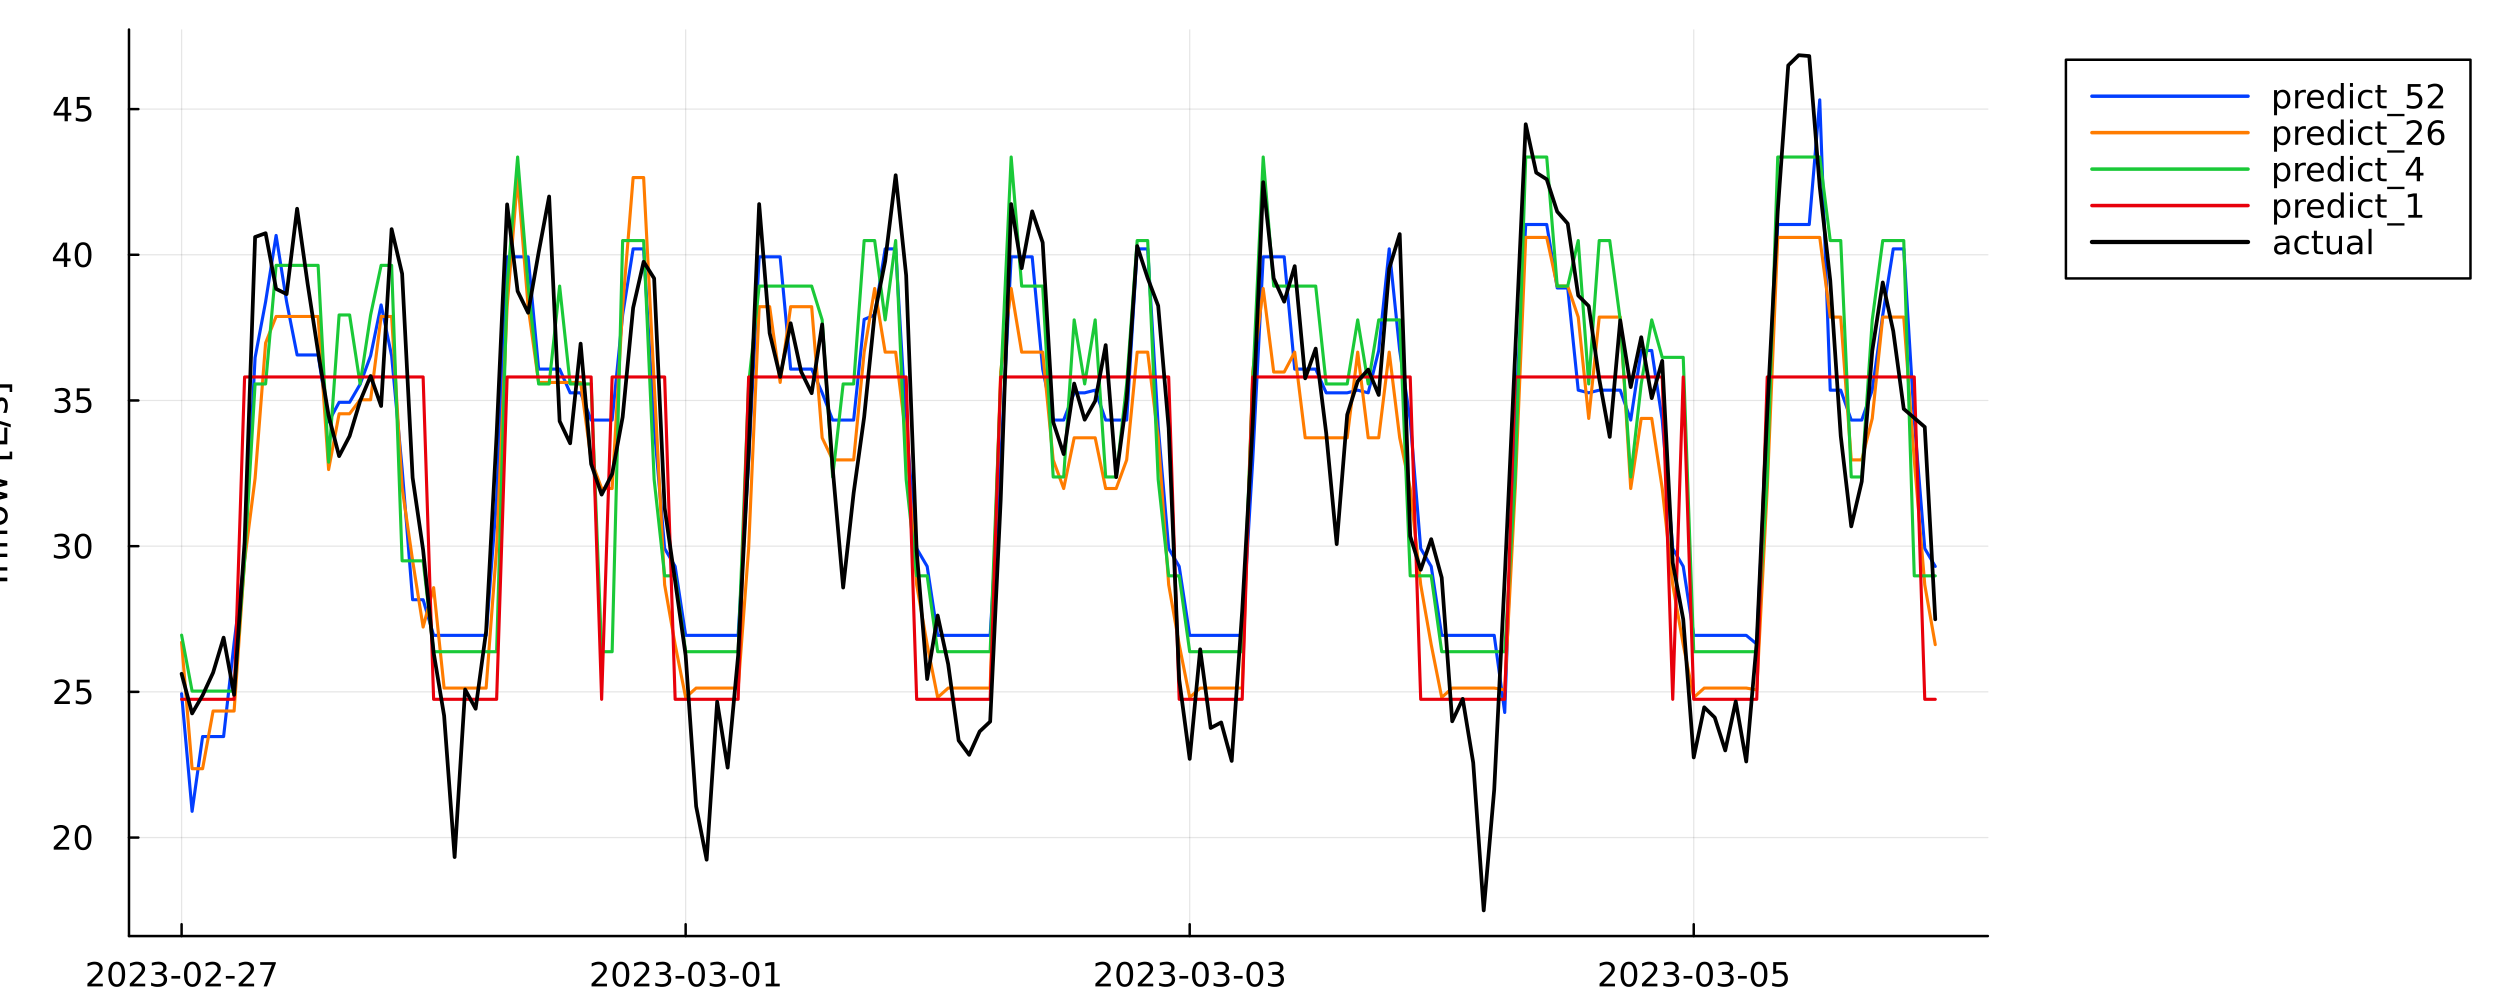 <?xml version="1.0" encoding="utf-8"?>
<svg xmlns="http://www.w3.org/2000/svg" xmlns:xlink="http://www.w3.org/1999/xlink" width="1000" height="400" viewBox="0 0 4000 1600">
<rect x="0" y="0" width="4000" height="1600" fill="#333333" stroke="none"/>
<defs>
  <clipPath id="clip070">
    <rect x="0" y="0" width="4000" height="1600"/>
  </clipPath>
</defs>
<path clip-path="url(#clip070)" d="M0 1600 L4000 1600 L4000 0 L0 0  Z" fill="#ffffff" fill-rule="evenodd" fill-opacity="1"/>
<defs>
  <clipPath id="clip071">
    <rect x="800" y="0" width="2801" height="1600"/>
  </clipPath>
</defs>
<path clip-path="url(#clip070)" d="M206.379 1497.68 L3180.58 1497.68 L3180.58 47.244 L206.379 47.244  Z" fill="#ffffff" fill-rule="evenodd" fill-opacity="1"/>
<defs>
  <clipPath id="clip072">
    <rect x="206" y="47" width="2975" height="1451"/>
  </clipPath>
</defs>
<polyline clip-path="url(#clip072)" style="stroke:#000000; stroke-linecap:round; stroke-linejoin:round; stroke-width:2; stroke-opacity:0.1; fill:none" points="290.554,1497.68 290.554,47.244 "/>
<polyline clip-path="url(#clip072)" style="stroke:#000000; stroke-linecap:round; stroke-linejoin:round; stroke-width:2; stroke-opacity:0.1; fill:none" points="1097.03,1497.68 1097.03,47.244 "/>
<polyline clip-path="url(#clip072)" style="stroke:#000000; stroke-linecap:round; stroke-linejoin:round; stroke-width:2; stroke-opacity:0.1; fill:none" points="1903.5,1497.68 1903.5,47.244 "/>
<polyline clip-path="url(#clip072)" style="stroke:#000000; stroke-linecap:round; stroke-linejoin:round; stroke-width:2; stroke-opacity:0.1; fill:none" points="2709.97,1497.68 2709.97,47.244 "/>
<polyline clip-path="url(#clip070)" style="stroke:#000000; stroke-linecap:round; stroke-linejoin:round; stroke-width:4; stroke-opacity:1; fill:none" points="206.379,1497.68 3180.58,1497.68 "/>
<polyline clip-path="url(#clip070)" style="stroke:#000000; stroke-linecap:round; stroke-linejoin:round; stroke-width:4; stroke-opacity:1; fill:none" points="290.554,1497.68 290.554,1478.78 "/>
<polyline clip-path="url(#clip070)" style="stroke:#000000; stroke-linecap:round; stroke-linejoin:round; stroke-width:4; stroke-opacity:1; fill:none" points="1097.03,1497.68 1097.03,1478.78 "/>
<polyline clip-path="url(#clip070)" style="stroke:#000000; stroke-linecap:round; stroke-linejoin:round; stroke-width:4; stroke-opacity:1; fill:none" points="1903.5,1497.68 1903.5,1478.78 "/>
<polyline clip-path="url(#clip070)" style="stroke:#000000; stroke-linecap:round; stroke-linejoin:round; stroke-width:4; stroke-opacity:1; fill:none" points="2709.97,1497.68 2709.97,1478.78 "/>
<path clip-path="url(#clip070)" d="M146.141 1573.85 L164.5 1573.85 L164.5 1578.28 L139.813 1578.28 L139.813 1573.85 Q142.808 1570.75 147.964 1565.55 Q153.146 1560.31 154.474 1558.8 Q157 1555.96 157.99 1554.01 Q159.005 1552.03 159.005 1550.13 Q159.005 1547.03 156.818 1545.08 Q154.656 1543.12 151.167 1543.12 Q148.693 1543.12 145.933 1543.98 Q143.198 1544.84 140.073 1546.59 L140.073 1541.27 Q143.25 1540 146.011 1539.35 Q148.771 1538.7 151.063 1538.7 Q157.104 1538.7 160.698 1541.72 Q164.292 1544.74 164.292 1549.79 Q164.292 1552.19 163.38 1554.35 Q162.495 1556.48 160.125 1559.4 Q159.474 1560.15 155.985 1563.77 Q152.495 1567.37 146.141 1573.85 Z" fill="#000000" fill-rule="nonzero" fill-opacity="1" /><path clip-path="url(#clip070)" d="M186.792 1542.86 Q182.729 1542.86 180.672 1546.87 Q178.641 1550.86 178.641 1558.88 Q178.641 1566.87 180.672 1570.88 Q182.729 1574.87 186.792 1574.87 Q190.88 1574.87 192.911 1570.88 Q194.969 1566.87 194.969 1558.88 Q194.969 1550.86 192.911 1546.87 Q190.88 1542.86 186.792 1542.86 M186.792 1538.7 Q193.328 1538.7 196.766 1543.88 Q200.229 1549.04 200.229 1558.88 Q200.229 1568.7 196.766 1573.88 Q193.328 1579.04 186.792 1579.04 Q180.255 1579.04 176.792 1573.88 Q173.354 1568.7 173.354 1558.88 Q173.354 1549.04 176.792 1543.88 Q180.255 1538.7 186.792 1538.7 Z" fill="#000000" fill-rule="nonzero" fill-opacity="1" /><path clip-path="url(#clip070)" d="M214.005 1573.85 L232.364 1573.85 L232.364 1578.28 L207.677 1578.28 L207.677 1573.85 Q210.672 1570.75 215.828 1565.55 Q221.01 1560.31 222.338 1558.8 Q224.864 1555.96 225.854 1554.01 Q226.87 1552.03 226.87 1550.13 Q226.87 1547.03 224.682 1545.08 Q222.521 1543.12 219.031 1543.12 Q216.557 1543.12 213.797 1543.98 Q211.062 1544.84 207.937 1546.59 L207.937 1541.27 Q211.115 1540 213.875 1539.35 Q216.635 1538.7 218.927 1538.7 Q224.969 1538.7 228.562 1541.72 Q232.156 1544.74 232.156 1549.79 Q232.156 1552.19 231.245 1554.35 Q230.359 1556.48 227.989 1559.4 Q227.338 1560.15 223.849 1563.77 Q220.359 1567.37 214.005 1573.85 Z" fill="#000000" fill-rule="nonzero" fill-opacity="1" /><path clip-path="url(#clip070)" d="M259.343 1557.32 Q263.119 1558.12 265.229 1560.68 Q267.364 1563.23 267.364 1566.98 Q267.364 1572.73 263.406 1575.88 Q259.448 1579.04 252.156 1579.04 Q249.708 1579.04 247.104 1578.54 Q244.526 1578.07 241.765 1577.11 L241.765 1572.03 Q243.953 1573.31 246.557 1573.96 Q249.161 1574.61 252 1574.61 Q256.948 1574.61 259.526 1572.65 Q262.13 1570.7 262.13 1566.98 Q262.13 1563.54 259.708 1561.61 Q257.312 1559.66 253.015 1559.66 L248.484 1559.66 L248.484 1555.34 L253.224 1555.34 Q257.104 1555.34 259.161 1553.8 Q261.218 1552.24 261.218 1549.32 Q261.218 1546.33 259.083 1544.74 Q256.974 1543.12 253.015 1543.12 Q250.854 1543.12 248.38 1543.59 Q245.906 1544.06 242.937 1545.05 L242.937 1540.36 Q245.932 1539.53 248.536 1539.11 Q251.166 1538.7 253.484 1538.7 Q259.474 1538.7 262.963 1541.43 Q266.453 1544.14 266.453 1548.77 Q266.453 1552 264.604 1554.24 Q262.755 1556.46 259.343 1557.32 Z" fill="#000000" fill-rule="nonzero" fill-opacity="1" /><path clip-path="url(#clip070)" d="M274.239 1561.54 L288.276 1561.54 L288.276 1565.81 L274.239 1565.81 L274.239 1561.54 Z" fill="#000000" fill-rule="nonzero" fill-opacity="1" /><path clip-path="url(#clip070)" d="M307.833 1542.86 Q303.77 1542.86 301.713 1546.87 Q299.682 1550.86 299.682 1558.88 Q299.682 1566.87 301.713 1570.88 Q303.77 1574.87 307.833 1574.87 Q311.921 1574.87 313.953 1570.88 Q316.01 1566.87 316.01 1558.88 Q316.01 1550.86 313.953 1546.87 Q311.921 1542.86 307.833 1542.86 M307.833 1538.7 Q314.369 1538.7 317.807 1543.88 Q321.27 1549.04 321.27 1558.88 Q321.27 1568.7 317.807 1573.88 Q314.369 1579.04 307.833 1579.04 Q301.296 1579.04 297.833 1573.88 Q294.395 1568.7 294.395 1558.88 Q294.395 1549.04 297.833 1543.88 Q301.296 1538.7 307.833 1538.7 Z" fill="#000000" fill-rule="nonzero" fill-opacity="1" /><path clip-path="url(#clip070)" d="M335.046 1573.85 L353.405 1573.85 L353.405 1578.28 L328.718 1578.28 L328.718 1573.85 Q331.713 1570.75 336.869 1565.55 Q342.051 1560.31 343.379 1558.8 Q345.905 1555.96 346.895 1554.01 Q347.911 1552.03 347.911 1550.13 Q347.911 1547.03 345.723 1545.08 Q343.562 1543.12 340.072 1543.12 Q337.598 1543.12 334.838 1543.98 Q332.103 1544.84 328.978 1546.59 L328.978 1541.27 Q332.156 1540 334.916 1539.35 Q337.676 1538.7 339.968 1538.7 Q346.01 1538.7 349.603 1541.72 Q353.197 1544.74 353.197 1549.79 Q353.197 1552.19 352.286 1554.35 Q351.4 1556.48 349.03 1559.4 Q348.379 1560.15 344.89 1563.77 Q341.4 1567.37 335.046 1573.85 Z" fill="#000000" fill-rule="nonzero" fill-opacity="1" /><path clip-path="url(#clip070)" d="M361.348 1561.54 L375.384 1561.54 L375.384 1565.81 L361.348 1565.81 L361.348 1561.54 Z" fill="#000000" fill-rule="nonzero" fill-opacity="1" /><path clip-path="url(#clip070)" d="M388.223 1573.85 L406.582 1573.85 L406.582 1578.28 L381.895 1578.28 L381.895 1573.85 Q384.89 1570.75 390.046 1565.55 Q395.228 1560.31 396.556 1558.8 Q399.082 1555.96 400.072 1554.01 Q401.087 1552.03 401.087 1550.13 Q401.087 1547.03 398.9 1545.08 Q396.739 1543.12 393.249 1543.12 Q390.775 1543.12 388.015 1543.98 Q385.28 1544.84 382.155 1546.59 L382.155 1541.27 Q385.332 1540 388.093 1539.35 Q390.853 1538.7 393.145 1538.7 Q399.186 1538.7 402.78 1541.72 Q406.374 1544.74 406.374 1549.79 Q406.374 1552.19 405.462 1554.35 Q404.577 1556.48 402.207 1559.4 Q401.556 1560.15 398.067 1563.77 Q394.577 1567.37 388.223 1573.85 Z" fill="#000000" fill-rule="nonzero" fill-opacity="1" /><path clip-path="url(#clip070)" d="M416.296 1539.4 L441.296 1539.4 L441.296 1541.64 L427.181 1578.28 L421.686 1578.28 L434.967 1543.83 L416.296 1543.83 L416.296 1539.4 Z" fill="#000000" fill-rule="nonzero" fill-opacity="1" /><path clip-path="url(#clip070)" d="M952.796 1573.85 L971.156 1573.85 L971.156 1578.28 L946.468 1578.28 L946.468 1573.85 Q949.463 1570.75 954.619 1565.55 Q959.801 1560.31 961.13 1558.8 Q963.656 1555.96 964.645 1554.01 Q965.661 1552.03 965.661 1550.13 Q965.661 1547.03 963.473 1545.08 Q961.312 1543.12 957.822 1543.12 Q955.348 1543.12 952.588 1543.98 Q949.854 1544.84 946.729 1546.59 L946.729 1541.27 Q949.906 1540 952.666 1539.35 Q955.426 1538.7 957.718 1538.7 Q963.76 1538.7 967.354 1541.72 Q970.947 1544.74 970.947 1549.79 Q970.947 1552.19 970.036 1554.35 Q969.15 1556.48 966.781 1559.4 Q966.13 1560.15 962.64 1563.77 Q959.15 1567.37 952.796 1573.85 Z" fill="#000000" fill-rule="nonzero" fill-opacity="1" /><path clip-path="url(#clip070)" d="M993.447 1542.86 Q989.385 1542.86 987.327 1546.87 Q985.296 1550.86 985.296 1558.88 Q985.296 1566.87 987.327 1570.88 Q989.385 1574.87 993.447 1574.87 Q997.536 1574.87 999.567 1570.88 Q1001.62 1566.87 1001.62 1558.88 Q1001.62 1550.86 999.567 1546.87 Q997.536 1542.86 993.447 1542.86 M993.447 1538.7 Q999.984 1538.7 1003.42 1543.88 Q1006.88 1549.04 1006.88 1558.88 Q1006.88 1568.7 1003.42 1573.88 Q999.984 1579.04 993.447 1579.04 Q986.911 1579.04 983.447 1573.88 Q980.01 1568.7 980.01 1558.88 Q980.01 1549.04 983.447 1543.88 Q986.911 1538.7 993.447 1538.7 Z" fill="#000000" fill-rule="nonzero" fill-opacity="1" /><path clip-path="url(#clip070)" d="M1020.66 1573.85 L1039.02 1573.85 L1039.02 1578.28 L1014.33 1578.28 L1014.33 1573.85 Q1017.33 1570.75 1022.48 1565.55 Q1027.67 1560.31 1028.99 1558.8 Q1031.52 1555.96 1032.51 1554.01 Q1033.53 1552.03 1033.53 1550.13 Q1033.53 1547.03 1031.34 1545.08 Q1029.18 1543.12 1025.69 1543.12 Q1023.21 1543.12 1020.45 1543.98 Q1017.72 1544.84 1014.59 1546.59 L1014.59 1541.27 Q1017.77 1540 1020.53 1539.35 Q1023.29 1538.7 1025.58 1538.7 Q1031.62 1538.7 1035.22 1541.72 Q1038.81 1544.74 1038.81 1549.79 Q1038.81 1552.19 1037.9 1554.35 Q1037.01 1556.48 1034.64 1559.4 Q1033.99 1560.15 1030.5 1563.77 Q1027.01 1567.37 1020.66 1573.85 Z" fill="#000000" fill-rule="nonzero" fill-opacity="1" /><path clip-path="url(#clip070)" d="M1066 1557.32 Q1069.77 1558.12 1071.88 1560.68 Q1074.02 1563.23 1074.02 1566.98 Q1074.02 1572.73 1070.06 1575.88 Q1066.1 1579.04 1058.81 1579.04 Q1056.36 1579.04 1053.76 1578.54 Q1051.18 1578.07 1048.42 1577.11 L1048.42 1572.03 Q1050.61 1573.31 1053.21 1573.96 Q1055.82 1574.61 1058.66 1574.61 Q1063.6 1574.61 1066.18 1572.65 Q1068.79 1570.7 1068.79 1566.98 Q1068.79 1563.54 1066.36 1561.61 Q1063.97 1559.66 1059.67 1559.66 L1055.14 1559.66 L1055.14 1555.34 L1059.88 1555.34 Q1063.76 1555.34 1065.82 1553.8 Q1067.87 1552.24 1067.87 1549.32 Q1067.87 1546.33 1065.74 1544.74 Q1063.63 1543.12 1059.67 1543.12 Q1057.51 1543.12 1055.04 1543.59 Q1052.56 1544.06 1049.59 1545.05 L1049.59 1540.36 Q1052.59 1539.53 1055.19 1539.11 Q1057.82 1538.7 1060.14 1538.7 Q1066.13 1538.7 1069.62 1541.43 Q1073.11 1544.14 1073.11 1548.77 Q1073.11 1552 1071.26 1554.24 Q1069.41 1556.46 1066 1557.32 Z" fill="#000000" fill-rule="nonzero" fill-opacity="1" /><path clip-path="url(#clip070)" d="M1080.89 1561.54 L1094.93 1561.54 L1094.93 1565.81 L1080.89 1565.81 L1080.89 1561.54 Z" fill="#000000" fill-rule="nonzero" fill-opacity="1" /><path clip-path="url(#clip070)" d="M1114.49 1542.86 Q1110.43 1542.86 1108.37 1546.87 Q1106.34 1550.86 1106.34 1558.88 Q1106.34 1566.87 1108.37 1570.88 Q1110.43 1574.87 1114.49 1574.87 Q1118.58 1574.87 1120.61 1570.88 Q1122.67 1566.87 1122.67 1558.88 Q1122.67 1550.86 1120.61 1546.87 Q1118.58 1542.86 1114.49 1542.86 M1114.49 1538.7 Q1121.02 1538.7 1124.46 1543.88 Q1127.93 1549.04 1127.93 1558.88 Q1127.93 1568.7 1124.46 1573.88 Q1121.02 1579.04 1114.49 1579.04 Q1107.95 1579.04 1104.49 1573.88 Q1101.05 1568.7 1101.05 1558.88 Q1101.05 1549.04 1104.49 1543.88 Q1107.95 1538.7 1114.49 1538.7 Z" fill="#000000" fill-rule="nonzero" fill-opacity="1" /><path clip-path="url(#clip070)" d="M1153.11 1557.32 Q1156.88 1558.12 1158.99 1560.68 Q1161.13 1563.23 1161.13 1566.98 Q1161.13 1572.73 1157.17 1575.88 Q1153.21 1579.04 1145.92 1579.04 Q1143.47 1579.04 1140.87 1578.54 Q1138.29 1578.07 1135.53 1577.11 L1135.53 1572.03 Q1137.72 1573.31 1140.32 1573.96 Q1142.93 1574.61 1145.76 1574.61 Q1150.71 1574.61 1153.29 1572.65 Q1155.89 1570.7 1155.89 1566.98 Q1155.89 1563.54 1153.47 1561.61 Q1151.08 1559.66 1146.78 1559.66 L1142.25 1559.66 L1142.25 1555.34 L1146.99 1555.34 Q1150.87 1555.34 1152.93 1553.8 Q1154.98 1552.24 1154.98 1549.32 Q1154.98 1546.33 1152.85 1544.74 Q1150.74 1543.12 1146.78 1543.12 Q1144.62 1543.12 1142.14 1543.59 Q1139.67 1544.06 1136.7 1545.05 L1136.7 1540.36 Q1139.7 1539.53 1142.3 1539.11 Q1144.93 1538.7 1147.25 1538.7 Q1153.24 1538.7 1156.73 1541.43 Q1160.22 1544.14 1160.22 1548.77 Q1160.22 1552 1158.37 1554.24 Q1156.52 1556.46 1153.11 1557.32 Z" fill="#000000" fill-rule="nonzero" fill-opacity="1" /><path clip-path="url(#clip070)" d="M1168 1561.54 L1182.04 1561.54 L1182.04 1565.81 L1168 1565.81 L1168 1561.54 Z" fill="#000000" fill-rule="nonzero" fill-opacity="1" /><path clip-path="url(#clip070)" d="M1201.6 1542.86 Q1197.53 1542.86 1195.48 1546.87 Q1193.45 1550.86 1193.45 1558.88 Q1193.45 1566.87 1195.48 1570.88 Q1197.53 1574.87 1201.6 1574.87 Q1205.69 1574.87 1207.72 1570.88 Q1209.77 1566.87 1209.77 1558.88 Q1209.77 1550.86 1207.72 1546.87 Q1205.69 1542.86 1201.6 1542.86 M1201.6 1538.7 Q1208.13 1538.7 1211.57 1543.88 Q1215.03 1549.04 1215.03 1558.88 Q1215.03 1568.7 1211.57 1573.88 Q1208.13 1579.04 1201.6 1579.04 Q1195.06 1579.04 1191.6 1573.88 Q1188.16 1568.7 1188.16 1558.88 Q1188.16 1549.04 1191.6 1543.88 Q1195.06 1538.7 1201.6 1538.7 Z" fill="#000000" fill-rule="nonzero" fill-opacity="1" /><path clip-path="url(#clip070)" d="M1225.19 1573.85 L1233.78 1573.85 L1233.78 1544.19 L1224.44 1546.07 L1224.44 1541.27 L1233.73 1539.4 L1238.99 1539.4 L1238.99 1573.85 L1247.59 1573.85 L1247.59 1578.28 L1225.19 1578.28 L1225.19 1573.85 Z" fill="#000000" fill-rule="nonzero" fill-opacity="1" /><path clip-path="url(#clip070)" d="M1758.94 1573.85 L1777.3 1573.85 L1777.3 1578.28 L1752.62 1578.28 L1752.62 1573.85 Q1755.61 1570.75 1760.77 1565.55 Q1765.95 1560.31 1767.28 1558.8 Q1769.8 1555.96 1770.79 1554.01 Q1771.81 1552.03 1771.81 1550.13 Q1771.81 1547.03 1769.62 1545.08 Q1767.46 1543.12 1763.97 1543.12 Q1761.5 1543.12 1758.74 1543.98 Q1756 1544.84 1752.88 1546.59 L1752.88 1541.27 Q1756.05 1540 1758.81 1539.35 Q1761.57 1538.7 1763.87 1538.7 Q1769.91 1538.7 1773.5 1541.72 Q1777.09 1544.74 1777.09 1549.79 Q1777.09 1552.19 1776.18 1554.35 Q1775.3 1556.48 1772.93 1559.4 Q1772.28 1560.15 1768.79 1563.77 Q1765.3 1567.37 1758.94 1573.85 Z" fill="#000000" fill-rule="nonzero" fill-opacity="1" /><path clip-path="url(#clip070)" d="M1799.59 1542.86 Q1795.53 1542.86 1793.47 1546.87 Q1791.44 1550.86 1791.44 1558.88 Q1791.44 1566.87 1793.47 1570.88 Q1795.53 1574.87 1799.59 1574.87 Q1803.68 1574.87 1805.71 1570.88 Q1807.77 1566.87 1807.77 1558.88 Q1807.77 1550.86 1805.71 1546.87 Q1803.68 1542.86 1799.59 1542.86 M1799.59 1538.7 Q1806.13 1538.7 1809.57 1543.88 Q1813.03 1549.04 1813.03 1558.88 Q1813.03 1568.7 1809.57 1573.88 Q1806.13 1579.04 1799.59 1579.04 Q1793.06 1579.04 1789.59 1573.88 Q1786.16 1568.7 1786.16 1558.88 Q1786.16 1549.04 1789.59 1543.88 Q1793.06 1538.7 1799.59 1538.7 Z" fill="#000000" fill-rule="nonzero" fill-opacity="1" /><path clip-path="url(#clip070)" d="M1826.81 1573.85 L1845.17 1573.85 L1845.17 1578.28 L1820.48 1578.28 L1820.48 1573.85 Q1823.47 1570.75 1828.63 1565.55 Q1833.81 1560.31 1835.14 1558.8 Q1837.67 1555.96 1838.66 1554.01 Q1839.67 1552.03 1839.67 1550.13 Q1839.67 1547.03 1837.49 1545.08 Q1835.32 1543.12 1831.83 1543.12 Q1829.36 1543.12 1826.6 1543.98 Q1823.87 1544.84 1820.74 1546.59 L1820.74 1541.27 Q1823.92 1540 1826.68 1539.35 Q1829.44 1538.7 1831.73 1538.7 Q1837.77 1538.7 1841.37 1541.72 Q1844.96 1544.74 1844.96 1549.79 Q1844.96 1552.19 1844.05 1554.35 Q1843.16 1556.48 1840.79 1559.4 Q1840.14 1560.15 1836.65 1563.77 Q1833.16 1567.37 1826.81 1573.85 Z" fill="#000000" fill-rule="nonzero" fill-opacity="1" /><path clip-path="url(#clip070)" d="M1872.15 1557.32 Q1875.92 1558.12 1878.03 1560.68 Q1880.17 1563.23 1880.17 1566.98 Q1880.17 1572.73 1876.21 1575.88 Q1872.25 1579.04 1864.96 1579.04 Q1862.51 1579.04 1859.91 1578.54 Q1857.33 1578.07 1854.57 1577.11 L1854.57 1572.03 Q1856.76 1573.31 1859.36 1573.96 Q1861.96 1574.61 1864.8 1574.61 Q1869.75 1574.61 1872.33 1572.65 Q1874.93 1570.7 1874.93 1566.98 Q1874.93 1563.54 1872.51 1561.61 Q1870.12 1559.66 1865.82 1559.66 L1861.29 1559.66 L1861.29 1555.34 L1866.03 1555.34 Q1869.91 1555.34 1871.96 1553.8 Q1874.02 1552.24 1874.02 1549.32 Q1874.02 1546.33 1871.89 1544.74 Q1869.78 1543.12 1865.82 1543.12 Q1863.66 1543.12 1861.18 1543.59 Q1858.71 1544.06 1855.74 1545.05 L1855.74 1540.36 Q1858.74 1539.53 1861.34 1539.11 Q1863.97 1538.7 1866.29 1538.7 Q1872.28 1538.7 1875.77 1541.43 Q1879.26 1544.14 1879.26 1548.77 Q1879.26 1552 1877.41 1554.24 Q1875.56 1556.46 1872.15 1557.32 Z" fill="#000000" fill-rule="nonzero" fill-opacity="1" /><path clip-path="url(#clip070)" d="M1887.04 1561.54 L1901.08 1561.54 L1901.08 1565.81 L1887.04 1565.81 L1887.04 1561.54 Z" fill="#000000" fill-rule="nonzero" fill-opacity="1" /><path clip-path="url(#clip070)" d="M1920.64 1542.86 Q1916.57 1542.86 1914.52 1546.87 Q1912.48 1550.86 1912.48 1558.88 Q1912.48 1566.87 1914.52 1570.88 Q1916.57 1574.87 1920.64 1574.87 Q1924.72 1574.87 1926.76 1570.88 Q1928.81 1566.87 1928.81 1558.88 Q1928.81 1550.86 1926.76 1546.87 Q1924.72 1542.86 1920.64 1542.86 M1920.64 1538.7 Q1927.17 1538.7 1930.61 1543.88 Q1934.07 1549.04 1934.07 1558.88 Q1934.07 1568.7 1930.61 1573.88 Q1927.17 1579.04 1920.64 1579.04 Q1914.1 1579.04 1910.64 1573.88 Q1907.2 1568.7 1907.2 1558.88 Q1907.2 1549.04 1910.64 1543.88 Q1914.1 1538.7 1920.64 1538.7 Z" fill="#000000" fill-rule="nonzero" fill-opacity="1" /><path clip-path="url(#clip070)" d="M1959.26 1557.32 Q1963.03 1558.12 1965.14 1560.68 Q1967.28 1563.23 1967.28 1566.98 Q1967.28 1572.73 1963.32 1575.88 Q1959.36 1579.04 1952.07 1579.04 Q1949.62 1579.04 1947.02 1578.54 Q1944.44 1578.07 1941.68 1577.11 L1941.68 1572.03 Q1943.86 1573.31 1946.47 1573.96 Q1949.07 1574.61 1951.91 1574.61 Q1956.86 1574.61 1959.44 1572.65 Q1962.04 1570.7 1962.04 1566.98 Q1962.04 1563.54 1959.62 1561.61 Q1957.22 1559.66 1952.93 1559.66 L1948.4 1559.66 L1948.4 1555.34 L1953.14 1555.34 Q1957.02 1555.34 1959.07 1553.8 Q1961.13 1552.24 1961.13 1549.32 Q1961.13 1546.33 1958.99 1544.74 Q1956.89 1543.12 1952.93 1543.12 Q1950.77 1543.12 1948.29 1543.59 Q1945.82 1544.06 1942.85 1545.05 L1942.85 1540.36 Q1945.84 1539.53 1948.45 1539.11 Q1951.08 1538.7 1953.4 1538.7 Q1959.39 1538.7 1962.88 1541.43 Q1966.36 1544.14 1966.36 1548.77 Q1966.36 1552 1964.52 1554.24 Q1962.67 1556.46 1959.26 1557.32 Z" fill="#000000" fill-rule="nonzero" fill-opacity="1" /><path clip-path="url(#clip070)" d="M1974.15 1561.54 L1988.19 1561.54 L1988.19 1565.81 L1974.15 1565.81 L1974.15 1561.54 Z" fill="#000000" fill-rule="nonzero" fill-opacity="1" /><path clip-path="url(#clip070)" d="M2007.74 1542.86 Q2003.68 1542.86 2001.62 1546.87 Q1999.59 1550.86 1999.59 1558.88 Q1999.59 1566.87 2001.62 1570.88 Q2003.68 1574.87 2007.74 1574.87 Q2011.83 1574.87 2013.86 1570.88 Q2015.92 1566.87 2015.92 1558.88 Q2015.92 1550.86 2013.86 1546.87 Q2011.83 1542.86 2007.74 1542.86 M2007.74 1538.7 Q2014.28 1538.7 2017.72 1543.88 Q2021.18 1549.04 2021.18 1558.88 Q2021.18 1568.7 2017.72 1573.88 Q2014.28 1579.04 2007.74 1579.04 Q2001.21 1579.04 1997.74 1573.88 Q1994.31 1568.7 1994.31 1558.88 Q1994.31 1549.04 1997.74 1543.88 Q2001.21 1538.7 2007.74 1538.7 Z" fill="#000000" fill-rule="nonzero" fill-opacity="1" /><path clip-path="url(#clip070)" d="M2046.36 1557.32 Q2050.14 1558.12 2052.25 1560.68 Q2054.39 1563.23 2054.39 1566.98 Q2054.39 1572.73 2050.43 1575.88 Q2046.47 1579.04 2039.18 1579.04 Q2036.73 1579.04 2034.12 1578.54 Q2031.55 1578.07 2028.79 1577.11 L2028.79 1572.03 Q2030.97 1573.31 2033.58 1573.96 Q2036.18 1574.61 2039.02 1574.61 Q2043.97 1574.61 2046.55 1572.65 Q2049.15 1570.7 2049.15 1566.98 Q2049.15 1563.54 2046.73 1561.61 Q2044.33 1559.66 2040.04 1559.66 L2035.5 1559.66 L2035.5 1555.34 L2040.24 1555.34 Q2044.12 1555.34 2046.18 1553.8 Q2048.24 1552.24 2048.24 1549.32 Q2048.24 1546.33 2046.1 1544.74 Q2043.99 1543.12 2040.04 1543.12 Q2037.87 1543.12 2035.4 1543.59 Q2032.93 1544.06 2029.96 1545.05 L2029.96 1540.36 Q2032.95 1539.53 2035.56 1539.11 Q2038.19 1538.7 2040.5 1538.7 Q2046.49 1538.7 2049.98 1541.43 Q2053.47 1544.14 2053.47 1548.77 Q2053.47 1552 2051.62 1554.24 Q2049.78 1556.46 2046.36 1557.32 Z" fill="#000000" fill-rule="nonzero" fill-opacity="1" /><path clip-path="url(#clip070)" d="M2565.61 1573.85 L2583.97 1573.85 L2583.97 1578.28 L2559.28 1578.28 L2559.28 1573.85 Q2562.28 1570.75 2567.44 1565.55 Q2572.62 1560.31 2573.95 1558.8 Q2576.47 1555.96 2577.46 1554.01 Q2578.48 1552.03 2578.48 1550.13 Q2578.48 1547.03 2576.29 1545.08 Q2574.13 1543.12 2570.64 1543.12 Q2568.16 1543.12 2565.4 1543.98 Q2562.67 1544.84 2559.54 1546.59 L2559.54 1541.27 Q2562.72 1540 2565.48 1539.35 Q2568.24 1538.7 2570.53 1538.7 Q2576.58 1538.7 2580.17 1541.72 Q2583.76 1544.74 2583.76 1549.79 Q2583.76 1552.19 2582.85 1554.35 Q2581.97 1556.48 2579.6 1559.4 Q2578.95 1560.15 2575.46 1563.77 Q2571.97 1567.37 2565.61 1573.85 Z" fill="#000000" fill-rule="nonzero" fill-opacity="1" /><path clip-path="url(#clip070)" d="M2606.26 1542.86 Q2602.2 1542.86 2600.14 1546.87 Q2598.11 1550.86 2598.11 1558.88 Q2598.11 1566.87 2600.14 1570.88 Q2602.2 1574.87 2606.26 1574.87 Q2610.35 1574.87 2612.38 1570.88 Q2614.44 1566.87 2614.44 1558.88 Q2614.44 1550.86 2612.38 1546.87 Q2610.35 1542.86 2606.26 1542.86 M2606.26 1538.7 Q2612.8 1538.7 2616.24 1543.88 Q2619.7 1549.04 2619.7 1558.88 Q2619.7 1568.7 2616.24 1573.88 Q2612.8 1579.04 2606.26 1579.04 Q2599.73 1579.04 2596.26 1573.88 Q2592.83 1568.7 2592.83 1558.88 Q2592.83 1549.04 2596.26 1543.88 Q2599.73 1538.7 2606.26 1538.7 Z" fill="#000000" fill-rule="nonzero" fill-opacity="1" /><path clip-path="url(#clip070)" d="M2633.48 1573.85 L2651.84 1573.85 L2651.84 1578.28 L2627.15 1578.28 L2627.15 1573.85 Q2630.14 1570.75 2635.3 1565.55 Q2640.48 1560.31 2641.81 1558.8 Q2644.34 1555.96 2645.33 1554.01 Q2646.34 1552.03 2646.34 1550.13 Q2646.34 1547.03 2644.15 1545.08 Q2641.99 1543.12 2638.5 1543.12 Q2636.03 1543.12 2633.27 1543.98 Q2630.53 1544.84 2627.41 1546.59 L2627.41 1541.27 Q2630.59 1540 2633.35 1539.35 Q2636.11 1538.7 2638.4 1538.7 Q2644.44 1538.7 2648.03 1541.72 Q2651.63 1544.74 2651.63 1549.79 Q2651.63 1552.19 2650.72 1554.35 Q2649.83 1556.48 2647.46 1559.4 Q2646.81 1560.15 2643.32 1563.77 Q2639.83 1567.37 2633.48 1573.85 Z" fill="#000000" fill-rule="nonzero" fill-opacity="1" /><path clip-path="url(#clip070)" d="M2678.81 1557.32 Q2682.59 1558.12 2684.7 1560.68 Q2686.84 1563.23 2686.84 1566.98 Q2686.84 1572.73 2682.88 1575.88 Q2678.92 1579.04 2671.63 1579.04 Q2669.18 1579.04 2666.58 1578.54 Q2664 1578.07 2661.24 1577.11 L2661.24 1572.03 Q2663.42 1573.31 2666.03 1573.96 Q2668.63 1574.61 2671.47 1574.61 Q2676.42 1574.61 2679 1572.65 Q2681.6 1570.7 2681.6 1566.98 Q2681.6 1563.54 2679.18 1561.61 Q2676.78 1559.66 2672.49 1559.66 L2667.96 1559.66 L2667.96 1555.34 L2672.7 1555.34 Q2676.58 1555.34 2678.63 1553.8 Q2680.69 1552.24 2680.69 1549.32 Q2680.69 1546.33 2678.55 1544.74 Q2676.45 1543.12 2672.49 1543.12 Q2670.33 1543.12 2667.85 1543.59 Q2665.38 1544.06 2662.41 1545.05 L2662.41 1540.36 Q2665.4 1539.53 2668.01 1539.11 Q2670.64 1538.7 2672.96 1538.7 Q2678.95 1538.7 2682.43 1541.43 Q2685.92 1544.14 2685.92 1548.77 Q2685.92 1552 2684.08 1554.24 Q2682.23 1556.46 2678.81 1557.32 Z" fill="#000000" fill-rule="nonzero" fill-opacity="1" /><path clip-path="url(#clip070)" d="M2693.71 1561.54 L2707.75 1561.54 L2707.75 1565.81 L2693.71 1565.81 L2693.71 1561.54 Z" fill="#000000" fill-rule="nonzero" fill-opacity="1" /><path clip-path="url(#clip070)" d="M2727.3 1542.86 Q2723.24 1542.86 2721.18 1546.87 Q2719.15 1550.86 2719.15 1558.88 Q2719.15 1566.87 2721.18 1570.88 Q2723.24 1574.87 2727.3 1574.87 Q2731.39 1574.87 2733.42 1570.88 Q2735.48 1566.87 2735.48 1558.88 Q2735.48 1550.86 2733.42 1546.87 Q2731.39 1542.86 2727.3 1542.86 M2727.3 1538.7 Q2733.84 1538.7 2737.28 1543.88 Q2740.74 1549.04 2740.74 1558.88 Q2740.74 1568.7 2737.28 1573.88 Q2733.84 1579.04 2727.3 1579.04 Q2720.77 1579.04 2717.3 1573.88 Q2713.87 1568.7 2713.87 1558.88 Q2713.87 1549.04 2717.3 1543.88 Q2720.77 1538.7 2727.3 1538.7 Z" fill="#000000" fill-rule="nonzero" fill-opacity="1" /><path clip-path="url(#clip070)" d="M2765.92 1557.32 Q2769.7 1558.12 2771.81 1560.68 Q2773.94 1563.23 2773.94 1566.98 Q2773.94 1572.73 2769.99 1575.88 Q2766.03 1579.04 2758.74 1579.04 Q2756.29 1579.04 2753.68 1578.54 Q2751.11 1578.07 2748.35 1577.11 L2748.35 1572.03 Q2750.53 1573.31 2753.14 1573.96 Q2755.74 1574.61 2758.58 1574.61 Q2763.53 1574.61 2766.11 1572.65 Q2768.71 1570.7 2768.71 1566.98 Q2768.71 1563.54 2766.29 1561.61 Q2763.89 1559.66 2759.6 1559.66 L2755.06 1559.66 L2755.06 1555.34 L2759.8 1555.34 Q2763.68 1555.34 2765.74 1553.8 Q2767.8 1552.24 2767.8 1549.32 Q2767.8 1546.33 2765.66 1544.74 Q2763.55 1543.12 2759.6 1543.12 Q2757.43 1543.12 2754.96 1543.59 Q2752.49 1544.06 2749.52 1545.05 L2749.52 1540.36 Q2752.51 1539.53 2755.12 1539.11 Q2757.75 1538.7 2760.06 1538.7 Q2766.05 1538.7 2769.54 1541.43 Q2773.03 1544.14 2773.03 1548.77 Q2773.03 1552 2771.18 1554.24 Q2769.34 1556.46 2765.92 1557.32 Z" fill="#000000" fill-rule="nonzero" fill-opacity="1" /><path clip-path="url(#clip070)" d="M2780.82 1561.54 L2794.86 1561.54 L2794.86 1565.81 L2780.82 1565.81 L2780.82 1561.54 Z" fill="#000000" fill-rule="nonzero" fill-opacity="1" /><path clip-path="url(#clip070)" d="M2814.41 1542.86 Q2810.35 1542.86 2808.29 1546.87 Q2806.26 1550.86 2806.26 1558.88 Q2806.26 1566.87 2808.29 1570.88 Q2810.35 1574.87 2814.41 1574.87 Q2818.5 1574.87 2820.53 1570.88 Q2822.59 1566.87 2822.59 1558.88 Q2822.59 1550.86 2820.53 1546.87 Q2818.5 1542.86 2814.41 1542.86 M2814.41 1538.7 Q2820.95 1538.7 2824.39 1543.88 Q2827.85 1549.04 2827.85 1558.88 Q2827.85 1568.7 2824.39 1573.88 Q2820.95 1579.04 2814.41 1579.04 Q2807.88 1579.04 2804.41 1573.88 Q2800.98 1568.7 2800.98 1558.88 Q2800.98 1549.04 2804.41 1543.88 Q2807.88 1538.7 2814.41 1538.7 Z" fill="#000000" fill-rule="nonzero" fill-opacity="1" /><path clip-path="url(#clip070)" d="M2837.15 1539.4 L2857.8 1539.4 L2857.8 1543.83 L2841.96 1543.83 L2841.96 1553.36 Q2843.11 1552.97 2844.26 1552.79 Q2845.4 1552.58 2846.55 1552.58 Q2853.06 1552.58 2856.86 1556.14 Q2860.66 1559.71 2860.66 1565.81 Q2860.66 1572.08 2856.76 1575.57 Q2852.85 1579.04 2845.74 1579.04 Q2843.29 1579.04 2840.74 1578.62 Q2838.21 1578.2 2835.51 1577.37 L2835.51 1572.08 Q2837.85 1573.36 2840.35 1573.98 Q2842.85 1574.61 2845.64 1574.61 Q2850.14 1574.61 2852.77 1572.24 Q2855.4 1569.87 2855.4 1565.81 Q2855.4 1561.74 2852.77 1559.37 Q2850.14 1557 2845.64 1557 Q2843.53 1557 2841.42 1557.47 Q2839.33 1557.94 2837.15 1558.93 L2837.15 1539.4 Z" fill="#000000" fill-rule="nonzero" fill-opacity="1" /><polyline clip-path="url(#clip072)" style="stroke:#000000; stroke-linecap:round; stroke-linejoin:round; stroke-width:2; stroke-opacity:0.1; fill:none" points="206.379,1340.08 3180.58,1340.08 "/>
<polyline clip-path="url(#clip072)" style="stroke:#000000; stroke-linecap:round; stroke-linejoin:round; stroke-width:2; stroke-opacity:0.1; fill:none" points="206.379,1106.97 3180.58,1106.97 "/>
<polyline clip-path="url(#clip072)" style="stroke:#000000; stroke-linecap:round; stroke-linejoin:round; stroke-width:2; stroke-opacity:0.1; fill:none" points="206.379,873.863 3180.58,873.863 "/>
<polyline clip-path="url(#clip072)" style="stroke:#000000; stroke-linecap:round; stroke-linejoin:round; stroke-width:2; stroke-opacity:0.1; fill:none" points="206.379,640.757 3180.58,640.757 "/>
<polyline clip-path="url(#clip072)" style="stroke:#000000; stroke-linecap:round; stroke-linejoin:round; stroke-width:2; stroke-opacity:0.1; fill:none" points="206.379,407.65 3180.58,407.65 "/>
<polyline clip-path="url(#clip072)" style="stroke:#000000; stroke-linecap:round; stroke-linejoin:round; stroke-width:2; stroke-opacity:0.1; fill:none" points="206.379,174.544 3180.58,174.544 "/>
<polyline clip-path="url(#clip070)" style="stroke:#000000; stroke-linecap:round; stroke-linejoin:round; stroke-width:4; stroke-opacity:1; fill:none" points="206.379,1497.68 206.379,47.244 "/>
<polyline clip-path="url(#clip070)" style="stroke:#000000; stroke-linecap:round; stroke-linejoin:round; stroke-width:4; stroke-opacity:1; fill:none" points="206.379,1340.08 221.381,1340.08 "/>
<polyline clip-path="url(#clip070)" style="stroke:#000000; stroke-linecap:round; stroke-linejoin:round; stroke-width:4; stroke-opacity:1; fill:none" points="206.379,1106.97 221.381,1106.97 "/>
<polyline clip-path="url(#clip070)" style="stroke:#000000; stroke-linecap:round; stroke-linejoin:round; stroke-width:4; stroke-opacity:1; fill:none" points="206.379,873.863 221.381,873.863 "/>
<polyline clip-path="url(#clip070)" style="stroke:#000000; stroke-linecap:round; stroke-linejoin:round; stroke-width:4; stroke-opacity:1; fill:none" points="206.379,640.757 221.381,640.757 "/>
<polyline clip-path="url(#clip070)" style="stroke:#000000; stroke-linecap:round; stroke-linejoin:round; stroke-width:4; stroke-opacity:1; fill:none" points="206.379,407.65 221.381,407.65 "/>
<polyline clip-path="url(#clip070)" style="stroke:#000000; stroke-linecap:round; stroke-linejoin:round; stroke-width:4; stroke-opacity:1; fill:none" points="206.379,174.544 221.381,174.544 "/>
<path clip-path="url(#clip070)" d="M92.29 1355.09 L110.65 1355.09 L110.65 1359.52 L85.962 1359.52 L85.962 1355.09 Q88.957 1351.99 94.113 1346.78 Q99.296 1341.55 100.624 1340.04 Q103.15 1337.2 104.139 1335.25 Q105.155 1333.27 105.155 1331.37 Q105.155 1328.27 102.967 1326.31 Q100.806 1324.36 97.316 1324.36 Q94.842 1324.36 92.082 1325.22 Q89.348 1326.08 86.223 1327.82 L86.223 1322.51 Q89.4 1321.24 92.16 1320.58 Q94.921 1319.93 97.212 1319.93 Q103.254 1319.93 106.848 1322.95 Q110.441 1325.98 110.441 1331.03 Q110.441 1333.42 109.53 1335.58 Q108.644 1337.72 106.275 1340.64 Q105.624 1341.39 102.134 1345.01 Q98.644 1348.61 92.29 1355.09 Z" fill="#000000" fill-rule="nonzero" fill-opacity="1" /><path clip-path="url(#clip070)" d="M132.941 1324.1 Q128.879 1324.1 126.821 1328.11 Q124.79 1332.09 124.79 1340.12 Q124.79 1348.11 126.821 1352.12 Q128.879 1356.11 132.941 1356.11 Q137.03 1356.11 139.061 1352.12 Q141.118 1348.11 141.118 1340.12 Q141.118 1332.09 139.061 1328.11 Q137.03 1324.1 132.941 1324.1 M132.941 1319.93 Q139.478 1319.93 142.915 1325.12 Q146.379 1330.27 146.379 1340.12 Q146.379 1349.93 142.915 1355.12 Q139.478 1360.27 132.941 1360.27 Q126.405 1360.27 122.941 1355.12 Q119.504 1349.93 119.504 1340.12 Q119.504 1330.27 122.941 1325.12 Q126.405 1319.93 132.941 1319.93 Z" fill="#000000" fill-rule="nonzero" fill-opacity="1" /><path clip-path="url(#clip070)" d="M93.41 1121.98 L111.769 1121.98 L111.769 1126.41 L87.082 1126.41 L87.082 1121.98 Q90.077 1118.88 95.233 1113.68 Q100.415 1108.44 101.743 1106.93 Q104.269 1104.09 105.259 1102.14 Q106.275 1100.16 106.275 1098.26 Q106.275 1095.16 104.087 1093.21 Q101.926 1091.25 98.436 1091.25 Q95.962 1091.25 93.202 1092.11 Q90.467 1092.97 87.342 1094.72 L87.342 1089.4 Q90.519 1088.13 93.28 1087.48 Q96.04 1086.83 98.332 1086.83 Q104.374 1086.83 107.967 1089.85 Q111.561 1092.87 111.561 1097.92 Q111.561 1100.32 110.65 1102.48 Q109.764 1104.61 107.394 1107.53 Q106.743 1108.29 103.254 1111.9 Q99.764 1115.5 93.41 1121.98 Z" fill="#000000" fill-rule="nonzero" fill-opacity="1" /><path clip-path="url(#clip070)" d="M122.863 1087.53 L143.514 1087.53 L143.514 1091.96 L127.681 1091.96 L127.681 1101.49 Q128.827 1101.1 129.972 1100.92 Q131.118 1100.71 132.264 1100.71 Q138.774 1100.71 142.577 1104.27 Q146.379 1107.84 146.379 1113.94 Q146.379 1120.21 142.472 1123.7 Q138.566 1127.17 131.457 1127.17 Q129.009 1127.17 126.457 1126.75 Q123.931 1126.33 121.222 1125.5 L121.222 1120.21 Q123.566 1121.49 126.066 1122.11 Q128.566 1122.74 131.353 1122.74 Q135.858 1122.74 138.488 1120.37 Q141.118 1118 141.118 1113.94 Q141.118 1109.87 138.488 1107.5 Q135.858 1105.13 131.353 1105.13 Q129.243 1105.13 127.134 1105.6 Q125.051 1106.07 122.863 1107.06 L122.863 1087.53 Z" fill="#000000" fill-rule="nonzero" fill-opacity="1" /><path clip-path="url(#clip070)" d="M103.697 872.34 Q107.473 873.147 109.582 875.699 Q111.717 878.251 111.717 882.001 Q111.717 887.757 107.759 890.908 Q103.801 894.059 96.509 894.059 Q94.061 894.059 91.457 893.564 Q88.879 893.095 86.118 892.131 L86.118 887.053 Q88.306 888.329 90.91 888.98 Q93.514 889.631 96.353 889.631 Q101.301 889.631 103.879 887.678 Q106.483 885.725 106.483 882.001 Q106.483 878.564 104.061 876.637 Q101.665 874.684 97.368 874.684 L92.837 874.684 L92.837 870.361 L97.577 870.361 Q101.457 870.361 103.514 868.824 Q105.572 867.262 105.572 864.345 Q105.572 861.35 103.436 859.762 Q101.327 858.147 97.368 858.147 Q95.207 858.147 92.733 858.616 Q90.259 859.085 87.29 860.074 L87.29 855.387 Q90.285 854.554 92.889 854.137 Q95.519 853.72 97.837 853.72 Q103.827 853.72 107.316 856.455 Q110.806 859.163 110.806 863.798 Q110.806 867.027 108.957 869.267 Q107.108 871.481 103.697 872.34 Z" fill="#000000" fill-rule="nonzero" fill-opacity="1" /><path clip-path="url(#clip070)" d="M132.941 857.887 Q128.879 857.887 126.821 861.897 Q124.79 865.882 124.79 873.902 Q124.79 881.897 126.821 885.908 Q128.879 889.892 132.941 889.892 Q137.03 889.892 139.061 885.908 Q141.118 881.897 141.118 873.902 Q141.118 865.882 139.061 861.897 Q137.03 857.887 132.941 857.887 M132.941 853.72 Q139.478 853.72 142.915 858.902 Q146.379 864.059 146.379 873.902 Q146.379 883.72 142.915 888.902 Q139.478 894.059 132.941 894.059 Q126.405 894.059 122.941 888.902 Q119.504 883.72 119.504 873.902 Q119.504 864.059 122.941 858.902 Q126.405 853.72 132.941 853.72 Z" fill="#000000" fill-rule="nonzero" fill-opacity="1" /><path clip-path="url(#clip070)" d="M104.816 639.233 Q108.592 640.041 110.702 642.593 Q112.837 645.145 112.837 648.895 Q112.837 654.65 108.879 657.801 Q104.92 660.952 97.629 660.952 Q95.181 660.952 92.577 660.457 Q89.999 659.988 87.238 659.025 L87.238 653.947 Q89.426 655.223 92.03 655.874 Q94.634 656.525 97.473 656.525 Q102.42 656.525 104.999 654.572 Q107.603 652.619 107.603 648.895 Q107.603 645.457 105.181 643.53 Q102.785 641.577 98.488 641.577 L93.957 641.577 L93.957 637.254 L98.697 637.254 Q102.577 637.254 104.634 635.718 Q106.691 634.155 106.691 631.239 Q106.691 628.244 104.556 626.655 Q102.447 625.041 98.488 625.041 Q96.327 625.041 93.853 625.509 Q91.379 625.978 88.41 626.968 L88.41 622.28 Q91.405 621.447 94.009 621.03 Q96.639 620.614 98.957 620.614 Q104.947 620.614 108.436 623.348 Q111.926 626.056 111.926 630.692 Q111.926 633.921 110.077 636.16 Q108.228 638.374 104.816 639.233 Z" fill="#000000" fill-rule="nonzero" fill-opacity="1" /><path clip-path="url(#clip070)" d="M122.863 621.317 L143.514 621.317 L143.514 625.744 L127.681 625.744 L127.681 635.275 Q128.827 634.884 129.972 634.702 Q131.118 634.494 132.264 634.494 Q138.774 634.494 142.577 638.061 Q146.379 641.629 146.379 647.723 Q146.379 653.999 142.472 657.488 Q138.566 660.952 131.457 660.952 Q129.009 660.952 126.457 660.535 Q123.931 660.119 121.222 659.285 L121.222 653.999 Q123.566 655.275 126.066 655.9 Q128.566 656.525 131.353 656.525 Q135.858 656.525 138.488 654.155 Q141.118 651.785 141.118 647.723 Q141.118 643.66 138.488 641.291 Q135.858 638.921 131.353 638.921 Q129.243 638.921 127.134 639.39 Q125.051 639.858 122.863 640.848 L122.863 621.317 Z" fill="#000000" fill-rule="nonzero" fill-opacity="1" /><path clip-path="url(#clip070)" d="M102.212 392.793 L88.931 413.549 L102.212 413.549 L102.212 392.793 M100.832 388.21 L107.446 388.21 L107.446 413.549 L112.993 413.549 L112.993 417.924 L107.446 417.924 L107.446 427.09 L102.212 427.09 L102.212 417.924 L84.66 417.924 L84.66 412.845 L100.832 388.21 Z" fill="#000000" fill-rule="nonzero" fill-opacity="1" /><path clip-path="url(#clip070)" d="M132.941 391.674 Q128.879 391.674 126.821 395.684 Q124.79 399.668 124.79 407.689 Q124.79 415.684 126.821 419.694 Q128.879 423.679 132.941 423.679 Q137.03 423.679 139.061 419.694 Q141.118 415.684 141.118 407.689 Q141.118 399.668 139.061 395.684 Q137.03 391.674 132.941 391.674 M132.941 387.507 Q139.478 387.507 142.915 392.689 Q146.379 397.846 146.379 407.689 Q146.379 417.507 142.915 422.689 Q139.478 427.845 132.941 427.845 Q126.405 427.845 122.941 422.689 Q119.504 417.507 119.504 407.689 Q119.504 397.846 122.941 392.689 Q126.405 387.507 132.941 387.507 Z" fill="#000000" fill-rule="nonzero" fill-opacity="1" /><path clip-path="url(#clip070)" d="M103.332 159.687 L90.051 180.442 L103.332 180.442 L103.332 159.687 M101.952 155.104 L108.566 155.104 L108.566 180.442 L114.113 180.442 L114.113 184.817 L108.566 184.817 L108.566 193.984 L103.332 193.984 L103.332 184.817 L85.78 184.817 L85.78 179.739 L101.952 155.104 Z" fill="#000000" fill-rule="nonzero" fill-opacity="1" /><path clip-path="url(#clip070)" d="M122.863 155.104 L143.514 155.104 L143.514 159.531 L127.681 159.531 L127.681 169.062 Q128.827 168.671 129.972 168.489 Q131.118 168.281 132.264 168.281 Q138.774 168.281 142.577 171.848 Q146.379 175.416 146.379 181.51 Q146.379 187.786 142.472 191.275 Q138.566 194.739 131.457 194.739 Q129.009 194.739 126.457 194.322 Q123.931 193.905 121.222 193.072 L121.222 187.786 Q123.566 189.062 126.066 189.687 Q128.566 190.312 131.353 190.312 Q135.858 190.312 138.488 187.942 Q141.118 185.572 141.118 181.51 Q141.118 177.447 138.488 175.077 Q135.858 172.708 131.353 172.708 Q129.243 172.708 127.134 173.176 Q125.051 173.645 122.863 174.635 L122.863 155.104 Z" fill="#000000" fill-rule="nonzero" fill-opacity="1" /><path clip-path="url(#clip070)" d="M-31.5 930.013 L-31.5 924.168 L11.7 924.168 L11.7 930.013 L-31.5 930.013 Z" fill="#000000" fill-rule="nonzero" fill-opacity="1" /><path clip-path="url(#clip070)" d="M-7.86 885.829 L11.7 885.829 L11.7 891.153 L-7.686 891.153 Q-12.287 891.153 -14.573 892.947 Q-16.859 894.741 -16.859 898.329 Q-16.859 902.641 -14.11 905.129 Q-11.361 907.618 -6.616 907.618 L11.7 907.618 L11.7 912.97 L-20.707 912.97 L-20.707 907.618 L-15.672 907.618 Q-18.595 905.708 -20.042 903.133 Q-21.488 900.528 -21.488 897.143 Q-21.488 891.559 -18.016 888.694 Q-14.573 885.829 -7.86 885.829 Z" fill="#000000" fill-rule="nonzero" fill-opacity="1" /><path clip-path="url(#clip070)" d="M-33.323 858.804 L-28.896 858.804 L-28.896 863.897 Q-28.896 866.761 -27.738 867.89 Q-26.581 868.989 -23.572 868.989 L-20.707 868.989 L-20.707 860.222 L-16.569 860.222 L-16.569 868.989 L11.7 868.989 L11.7 874.342 L-16.569 874.342 L-16.569 879.435 L-20.707 879.435 L-20.707 874.342 L-22.964 874.342 Q-28.375 874.342 -30.834 871.825 Q-33.323 869.308 -33.323 863.839 L-33.323 858.804 Z" fill="#000000" fill-rule="nonzero" fill-opacity="1" /><path clip-path="url(#clip070)" d="M-33.323 854.348 L-33.323 849.024 L11.7 849.024 L11.7 854.348 L-33.323 854.348 Z" fill="#000000" fill-rule="nonzero" fill-opacity="1" /><path clip-path="url(#clip070)" d="M-16.974 825.326 Q-16.974 829.609 -13.618 832.097 Q-10.29 834.585 -4.475 834.585 Q1.341 834.585 4.698 832.126 Q8.025 829.638 8.025 825.326 Q8.025 821.073 4.669 818.584 Q1.312 816.096 -4.475 816.096 Q-10.233 816.096 -13.589 818.584 Q-16.974 821.073 -16.974 825.326 M-21.488 825.326 Q-21.488 818.382 -16.974 814.418 Q-12.461 810.454 -4.475 810.454 Q3.483 810.454 8.025 814.418 Q12.539 818.382 12.539 825.326 Q12.539 832.3 8.025 836.264 Q3.483 840.199 -4.475 840.199 Q-12.461 840.199 -16.974 836.264 Q-21.488 832.3 -21.488 825.326 Z" fill="#000000" fill-rule="nonzero" fill-opacity="1" /><path clip-path="url(#clip070)" d="M-20.707 804.725 L-20.707 799.4 L4.582 792.745 L-20.707 786.119 L-20.707 779.84 L4.582 773.185 L-20.707 766.559 L-20.707 761.235 L11.7 769.713 L11.7 775.992 L-14.862 782.965 L11.7 789.968 L11.7 796.247 L-20.707 804.725 Z" fill="#000000" fill-rule="nonzero" fill-opacity="1" /><path clip-path="url(#clip070)" d="M-33.323 734.818 L-33.323 722.549 L-29.185 722.549 L-29.185 729.493 L15.375 729.493 L15.375 722.549 L19.513 722.549 L19.513 734.818 L-33.323 734.818 Z" fill="#000000" fill-rule="nonzero" fill-opacity="1" /><path clip-path="url(#clip070)" d="M-31.5 710.975 L-31.5 705.13 L6.781 705.13 L6.781 684.094 L11.7 684.094 L11.7 710.975 L-31.5 710.975 Z" fill="#000000" fill-rule="nonzero" fill-opacity="1" /><path clip-path="url(#clip070)" d="M-31.5 668.73 L-31.5 663.811 L17.198 678.857 L17.198 683.776 L-31.5 668.73 Z" fill="#000000" fill-rule="nonzero" fill-opacity="1" /><path clip-path="url(#clip070)" d="M-19.752 637.567 L-14.717 637.567 Q-15.875 639.824 -16.454 642.254 Q-17.032 644.685 -17.032 647.289 Q-17.032 651.253 -15.817 653.25 Q-14.602 655.217 -12.171 655.217 Q-10.319 655.217 -9.249 653.799 Q-8.207 652.382 -7.252 648.099 L-6.847 646.276 Q-5.632 640.605 -3.404 638.232 Q-1.205 635.831 2.759 635.831 Q7.273 635.831 9.906 639.419 Q12.539 642.978 12.539 649.228 Q12.539 651.832 12.018 654.667 Q11.527 657.474 10.514 660.599 L5.016 660.599 Q6.55 657.648 7.331 654.783 Q8.083 651.919 8.083 649.112 Q8.083 645.35 6.81 643.325 Q5.508 641.299 3.164 641.299 Q0.994 641.299 -0.163 642.775 Q-1.321 644.222 -2.391 649.17 L-2.825 651.022 Q-3.867 655.97 -6.008 658.169 Q-8.178 660.368 -11.94 660.368 Q-16.512 660.368 -19 657.127 Q-21.488 653.886 -21.488 647.926 Q-21.488 644.974 -21.054 642.37 Q-20.62 639.766 -19.752 637.567 Z" fill="#000000" fill-rule="nonzero" fill-opacity="1" /><path clip-path="url(#clip070)" d="M-33.323 614.911 L19.513 614.911 L19.513 627.179 L15.375 627.179 L15.375 620.264 L-29.185 620.264 L-29.185 627.179 L-33.323 627.179 L-33.323 614.911 Z" fill="#000000" fill-rule="nonzero" fill-opacity="1" /><polyline clip-path="url(#clip072)" style="stroke:#023eff; stroke-linecap:round; stroke-linejoin:round; stroke-width:5; stroke-opacity:1; fill:none" points="290.554,1110.01 307.356,1298.12 324.157,1178.46 340.959,1178.46 357.76,1178.46 374.562,1028.92 391.363,893.196 408.165,572.11 424.966,482.798 441.768,376.719 458.569,482.798 475.371,567.897 492.172,567.897 508.974,567.897 525.776,674.75 542.577,643.733 559.379,643.733 576.18,614.839 592.982,569.218 609.783,487.891 626.585,569.218 643.386,750.019 660.188,959.567 676.989,959.567 693.791,1016.58 710.592,1016.58 727.394,1016.58 744.195,1016.58 760.997,1016.58 777.798,1016.58 794.6,798.678 811.401,410.96 828.203,410.96 845.004,410.96 861.806,590.553 878.608,590.553 895.409,590.553 912.211,628.51 929.012,628.51 945.814,672.107 962.615,672.107 979.417,672.107 996.218,504.01 1013.02,398.191 1029.82,398.191 1046.62,682.403 1063.42,877.639 1080.23,906.271 1097.03,1016.58 1113.83,1016.58 1130.63,1016.58 1147.43,1016.58 1164.23,1016.58 1181.03,1016.58 1197.84,737.308 1214.64,410.96 1231.44,410.96 1248.24,410.96 1265.04,590.553 1281.84,590.553 1298.65,590.553 1315.45,628.51 1332.25,672.107 1349.05,672.107 1365.85,672.107 1382.65,511.035 1399.45,504.01 1416.26,398.191 1433.06,398.191 1449.86,682.403 1466.66,877.639 1483.46,906.271 1500.26,1016.58 1517.07,1016.58 1533.87,1016.58 1550.67,1016.58 1567.47,1016.58 1584.27,1016.58 1601.07,737.308 1617.87,410.96 1634.68,410.96 1651.48,410.96 1668.28,590.553 1685.08,672.107 1701.88,672.107 1718.68,628.51 1735.49,628.51 1752.29,624.271 1769.09,672.107 1785.89,672.107 1802.69,672.107 1819.49,398.191 1836.29,398.191 1853.1,682.403 1869.9,877.639 1886.7,906.271 1903.5,1016.58 1920.3,1016.58 1937.1,1016.58 1953.9,1016.58 1970.71,1016.58 1987.51,1016.58 2004.31,737.308 2021.11,410.96 2037.91,410.96 2054.71,410.96 2071.52,590.553 2088.32,590.553 2105.12,590.553 2121.92,628.51 2138.72,628.51 2155.52,628.51 2172.32,624.271 2189.13,628.51 2205.93,560.81 2222.73,398.191 2239.53,560.81 2256.33,672.107 2273.13,877.639 2289.94,906.271 2306.74,1016.58 2323.54,1016.58 2340.34,1016.58 2357.14,1016.58 2373.94,1016.58 2390.74,1016.58 2407.55,1139.95 2424.35,672.107 2441.15,359.204 2457.95,359.204 2474.75,359.204 2491.55,460.727 2508.36,460.727 2525.16,624.271 2541.96,628.51 2558.76,624.271 2575.56,624.271 2592.36,624.271 2609.16,672.107 2625.97,560.81 2642.77,560.81 2659.57,672.107 2676.37,877.639 2693.17,906.271 2709.97,1016.58 2726.78,1016.58 2743.58,1016.58 2760.38,1016.58 2777.18,1016.58 2793.98,1016.58 2810.78,1030.48 2827.58,672.107 2844.39,359.204 2861.19,359.204 2877.99,359.204 2894.79,359.204 2911.59,159.791 2928.39,624.271 2945.19,624.271 2962,672.107 2978.8,672.107 2995.6,624.271 3012.4,504.01 3029.2,398.191 3046,398.191 3062.81,672.107 3079.61,877.639 3096.41,906.271 "/>
<polyline clip-path="url(#clip072)" style="stroke:#ff7c00; stroke-linecap:round; stroke-linejoin:round; stroke-width:5; stroke-opacity:1; fill:none" points="290.554,1027.66 307.356,1229.92 324.157,1229.92 340.959,1137.63 357.76,1137.63 374.562,1137.63 391.363,896.97 408.165,765.267 424.966,548.793 441.768,506.341 458.569,506.341 475.371,506.341 492.172,506.341 508.974,506.341 525.776,751.28 542.577,662.028 559.379,662.028 576.18,639.594 592.982,639.594 609.783,506.341 626.585,506.341 643.386,780.456 660.188,896.97 676.989,1003.25 693.791,940.235 710.592,1100.9 727.394,1100.9 744.195,1100.9 760.997,1100.9 777.798,1100.9 794.6,877.279 811.401,490.677 828.203,284.066 845.004,490.677 861.806,611.881 878.608,611.881 895.409,611.881 912.211,611.881 929.012,611.881 945.814,735.839 962.615,781.62 979.417,781.62 996.218,490.677 1013.02,284.066 1029.82,284.066 1046.62,611.881 1063.42,935.586 1080.23,1031.41 1097.03,1115.96 1113.83,1100.9 1130.63,1100.9 1147.43,1100.9 1164.23,1100.9 1181.03,1100.9 1197.84,877.279 1214.64,490.677 1231.44,490.677 1248.24,611.881 1265.04,490.677 1281.84,490.677 1298.65,490.677 1315.45,700.484 1332.25,735.839 1349.05,735.839 1365.85,735.839 1382.65,563.413 1399.45,461.589 1416.26,563.413 1433.06,563.413 1449.86,700.484 1466.66,935.586 1483.46,1031.41 1500.26,1115.96 1517.07,1100.9 1533.87,1100.9 1550.67,1100.9 1567.47,1100.9 1584.27,1100.9 1601.07,595.231 1617.87,461.589 1634.68,563.413 1651.48,563.413 1668.28,563.413 1685.08,735.839 1701.88,781.62 1718.68,700.484 1735.49,700.484 1752.29,700.484 1769.09,781.62 1785.89,781.62 1802.69,735.839 1819.49,563.413 1836.29,563.413 1853.1,700.484 1869.9,935.586 1886.7,1031.41 1903.5,1115.96 1920.3,1100.9 1937.1,1100.9 1953.9,1100.9 1970.71,1100.9 1987.51,1100.9 2004.31,595.231 2021.11,461.589 2037.91,595.231 2054.71,595.231 2071.52,563.413 2088.32,700.484 2105.12,700.484 2121.92,700.484 2138.72,700.484 2155.52,700.484 2172.32,563.413 2189.13,700.484 2205.93,700.484 2222.73,563.413 2239.53,700.484 2256.33,781.62 2273.13,935.586 2289.94,1031.41 2306.74,1115.96 2323.54,1100.9 2340.34,1100.9 2357.14,1100.9 2373.94,1100.9 2390.74,1100.9 2407.55,1103.81 2424.35,781.62 2441.15,379.862 2457.95,379.862 2474.75,379.862 2491.55,457.728 2508.36,457.728 2525.16,507.334 2541.96,669.497 2558.76,507.334 2575.56,507.334 2592.36,507.334 2609.16,781.62 2625.97,669.497 2642.77,669.497 2659.57,781.62 2676.37,935.586 2693.17,1031.41 2709.97,1115.96 2726.78,1100.9 2743.58,1100.9 2760.38,1100.9 2777.18,1100.9 2793.98,1100.9 2810.78,1103.81 2827.58,781.62 2844.39,379.862 2861.19,379.862 2877.99,379.862 2894.79,379.862 2911.59,379.862 2928.39,507.334 2945.19,507.334 2962,735.839 2978.8,735.839 2995.6,669.497 3012.4,507.334 3029.2,507.334 3046,507.334 3062.81,735.839 3079.61,935.586 3096.41,1031.41 "/>
<polyline clip-path="url(#clip072)" style="stroke:#1ac938; stroke-linecap:round; stroke-linejoin:round; stroke-width:5; stroke-opacity:1; fill:none" points="290.554,1016.22 307.356,1105.78 324.157,1105.78 340.959,1105.78 357.76,1105.78 374.562,1105.78 391.363,897.3 408.165,614.308 424.966,614.308 441.768,424.55 458.569,424.55 475.371,424.55 492.172,424.55 508.974,424.55 525.776,739.419 542.577,503.973 559.379,503.973 576.18,614.308 592.982,503.973 609.783,424.55 626.585,424.55 643.386,897.3 660.188,897.3 676.989,897.3 693.791,1042.73 710.592,1042.73 727.394,1042.73 744.195,1042.73 760.997,1042.73 777.798,1042.73 794.6,1042.73 811.401,457.739 828.203,251.24 845.004,457.739 861.806,614.308 878.608,614.308 895.409,457.739 912.211,614.308 929.012,614.308 945.814,614.308 962.615,1042.73 979.417,1042.73 996.218,384.874 1013.02,384.874 1029.82,384.874 1046.62,767.143 1063.42,921.365 1080.23,921.365 1097.03,1042.73 1113.83,1042.73 1130.63,1042.73 1147.43,1042.73 1164.23,1042.73 1181.03,1042.73 1197.84,614.308 1214.64,457.739 1231.44,457.739 1248.24,457.739 1265.04,457.739 1281.84,457.739 1298.65,457.739 1315.45,511.836 1332.25,763.149 1349.05,614.308 1365.85,614.308 1382.65,384.874 1399.45,384.874 1416.26,511.836 1433.06,384.874 1449.86,767.143 1466.66,921.365 1483.46,921.365 1500.26,1042.73 1517.07,1042.73 1533.87,1042.73 1550.67,1042.73 1567.47,1042.73 1584.27,1042.73 1601.07,614.308 1617.87,251.24 1634.68,457.739 1651.48,457.739 1668.28,457.739 1685.08,763.149 1701.88,763.149 1718.68,511.836 1735.49,614.308 1752.29,511.836 1769.09,763.149 1785.89,763.149 1802.69,614.308 1819.49,384.874 1836.29,384.874 1853.1,767.143 1869.9,921.365 1886.7,921.365 1903.5,1042.73 1920.3,1042.73 1937.1,1042.73 1953.9,1042.73 1970.71,1042.73 1987.51,1042.73 2004.31,614.308 2021.11,251.24 2037.91,457.739 2054.71,457.739 2071.52,457.739 2088.32,457.739 2105.12,457.739 2121.92,614.308 2138.72,614.308 2155.52,614.308 2172.32,511.836 2189.13,614.308 2205.93,511.836 2222.73,511.836 2239.53,511.836 2256.33,921.365 2273.13,921.365 2289.94,921.365 2306.74,1042.73 2323.54,1042.73 2340.34,1042.73 2357.14,1042.73 2373.94,1042.73 2390.74,1042.73 2407.55,1042.73 2424.35,763.149 2441.15,251.24 2457.95,251.24 2474.75,251.24 2491.55,457.739 2508.36,457.739 2525.16,384.874 2541.96,614.308 2558.76,384.874 2575.56,384.874 2592.36,511.836 2609.16,763.149 2625.97,614.308 2642.77,511.836 2659.57,571.757 2676.37,571.757 2693.17,571.757 2709.97,1042.73 2726.78,1042.73 2743.58,1042.73 2760.38,1042.73 2777.18,1042.73 2793.98,1042.73 2810.78,1042.73 2827.58,763.149 2844.39,251.24 2861.19,251.24 2877.99,251.24 2894.79,251.24 2911.59,251.24 2928.39,384.874 2945.19,384.874 2962,763.149 2978.8,763.149 2995.6,511.836 3012.4,384.874 3029.2,384.874 3046,384.874 3062.81,921.365 3079.61,921.365 3096.41,921.365 "/>
<polyline clip-path="url(#clip072)" style="stroke:#e8000b; stroke-linecap:round; stroke-linejoin:round; stroke-width:5; stroke-opacity:1; fill:none" points="290.554,1118.88 307.356,1118.88 324.157,1118.88 340.959,1118.88 357.76,1118.88 374.562,1118.88 391.363,603.158 408.165,603.158 424.966,603.158 441.768,603.158 458.569,603.158 475.371,603.158 492.172,603.158 508.974,603.158 525.776,603.158 542.577,603.158 559.379,603.158 576.18,603.158 592.982,603.158 609.783,603.158 626.585,603.158 643.386,603.158 660.188,603.158 676.989,603.158 693.791,1118.88 710.592,1118.88 727.394,1118.88 744.195,1118.88 760.997,1118.88 777.798,1118.88 794.6,1118.88 811.401,603.158 828.203,603.158 845.004,603.158 861.806,603.158 878.608,603.158 895.409,603.158 912.211,603.158 929.012,603.158 945.814,603.158 962.615,1118.88 979.417,603.158 996.218,603.158 1013.02,603.158 1029.82,603.158 1046.62,603.158 1063.42,603.158 1080.23,1118.88 1097.03,1118.88 1113.83,1118.88 1130.63,1118.88 1147.43,1118.88 1164.23,1118.88 1181.03,1118.88 1197.84,603.158 1214.64,603.158 1231.44,603.158 1248.24,603.158 1265.04,603.158 1281.84,603.158 1298.65,603.158 1315.45,603.158 1332.25,603.158 1349.05,603.158 1365.85,603.158 1382.65,603.158 1399.45,603.158 1416.26,603.158 1433.06,603.158 1449.86,603.158 1466.66,1118.88 1483.46,1118.88 1500.26,1118.88 1517.07,1118.88 1533.87,1118.88 1550.67,1118.88 1567.47,1118.88 1584.27,1118.88 1601.07,603.158 1617.87,603.158 1634.68,603.158 1651.48,603.158 1668.28,603.158 1685.08,603.158 1701.88,603.158 1718.68,603.158 1735.49,603.158 1752.29,603.158 1769.09,603.158 1785.89,603.158 1802.69,603.158 1819.49,603.158 1836.29,603.158 1853.1,603.158 1869.9,603.158 1886.7,1118.88 1903.5,1118.88 1920.3,1118.88 1937.1,1118.88 1953.9,1118.88 1970.71,1118.88 1987.51,1118.88 2004.31,603.158 2021.11,603.158 2037.91,603.158 2054.71,603.158 2071.52,603.158 2088.32,603.158 2105.12,603.158 2121.92,603.158 2138.72,603.158 2155.52,603.158 2172.32,603.158 2189.13,603.158 2205.93,603.158 2222.73,603.158 2239.53,603.158 2256.33,603.158 2273.13,1118.88 2289.94,1118.88 2306.74,1118.88 2323.54,1118.88 2340.34,1118.88 2357.14,1118.88 2373.94,1118.88 2390.74,1118.88 2407.55,1118.88 2424.35,603.158 2441.15,603.158 2457.95,603.158 2474.75,603.158 2491.55,603.158 2508.36,603.158 2525.16,603.158 2541.96,603.158 2558.76,603.158 2575.56,603.158 2592.36,603.158 2609.16,603.158 2625.97,603.158 2642.77,603.158 2659.57,603.158 2676.37,1118.88 2693.17,603.158 2709.97,1118.88 2726.78,1118.88 2743.58,1118.88 2760.38,1118.88 2777.18,1118.88 2793.98,1118.88 2810.78,1118.88 2827.58,603.158 2844.39,603.158 2861.19,603.158 2877.99,603.158 2894.79,603.158 2911.59,603.158 2928.39,603.158 2945.19,603.158 2962,603.158 2978.8,603.158 2995.6,603.158 3012.4,603.158 3029.2,603.158 3046,603.158 3062.81,603.158 3079.61,1118.88 3096.41,1118.88 "/>
<polyline clip-path="url(#clip072)" style="stroke:#000000; stroke-linecap:round; stroke-linejoin:round; stroke-width:6; stroke-opacity:1; fill:none" points="290.554,1078.06 307.356,1141.47 324.157,1112.56 340.959,1076.2 357.76,1020.25 374.562,1111.63 391.363,867.336 408.165,379.211 424.966,373.15 441.768,462.197 458.569,470.589 475.371,333.989 492.172,453.805 508.974,563.365 525.776,665 542.577,729.803 559.379,697.635 576.18,641.689 592.982,601.595 609.783,649.615 626.585,366.623 643.386,437.954 660.188,764.303 676.989,879.924 693.791,1044.03 710.592,1145.2 727.394,1371.31 744.195,1103.24 760.997,1134.01 777.798,1010 794.6,695.304 811.401,326.995 828.203,465.927 845.004,500.427 861.806,403.92 878.608,314.408 895.409,673.858 912.211,709.29 929.012,549.845 945.814,742.391 962.615,791.344 979.417,758.242 996.218,667.331 1013.02,492.501 1029.82,418.839 1046.62,445.413 1063.42,812.789 1080.23,929.809 1097.03,1048.69 1113.83,1290.19 1130.63,1375.51 1147.43,1122.82 1164.23,1228.19 1181.03,1048.69 1197.84,723.743 1214.64,326.529 1231.44,533.062 1248.24,602.993 1265.04,517.21 1281.84,594.602 1298.65,629.101 1315.45,519.075 1332.25,748.918 1349.05,940.066 1365.85,788.546 1382.65,667.331 1399.45,502.291 1416.26,417.907 1433.06,280.374 1449.86,440.751 1466.66,881.789 1483.46,1086.46 1500.26,984.822 1517.07,1062.68 1533.87,1184.83 1550.67,1207.67 1567.47,1170.37 1584.27,1154.52 1601.07,800.668 1617.87,326.529 1634.68,429.096 1651.48,338.184 1668.28,388.069 1685.08,675.257 1701.88,726.54 1718.68,613.716 1735.49,671.527 1752.29,641.689 1769.09,552.176 1785.89,763.371 1802.69,638.426 1819.49,393.664 1836.29,444.947 1853.1,489.237 1869.9,685.047 1886.7,1086.92 1903.5,1214.2 1920.3,1038.9 1937.1,1164.78 1953.9,1155.92 1970.71,1217.46 1987.51,977.829 2004.31,678.986 2021.11,291.563 2037.91,445.413 2054.71,482.711 2071.52,425.832 2088.32,605.325 2105.12,557.771 2121.92,692.973 2138.72,870.6 2155.52,663.601 2172.32,609.987 2189.13,591.338 2205.93,631.899 2222.73,429.562 2239.53,374.549 2256.33,858.012 2273.13,911.627 2289.94,862.674 2306.74,924.214 2323.54,1154.06 2340.34,1118.16 2357.14,1220.26 2373.94,1456.63 2390.74,1263.62 2407.55,924.681 2424.35,563.832 2441.15,198.787 2457.95,276.178 2474.75,286.901 2491.55,338.651 2508.36,357.765 2525.16,472.92 2541.96,489.704 2558.76,606.257 2575.56,699.033 2592.36,512.548 2609.16,619.311 2625.97,539.589 2642.77,637.027 2659.57,577.352 2676.37,900.437 2693.17,990.883 2709.97,1211.87 2726.78,1131.68 2743.58,1148 2760.38,1200.68 2777.18,1122.35 2793.98,1218.39 2810.78,1027.25 2827.58,659.872 2844.39,337.718 2861.19,104.612 2877.99,88.294 2894.79,89.693 2911.59,299.023 2928.39,448.677 2945.19,697.635 2962,842.161 2978.8,770.364 2995.6,561.501 3012.4,451.94 3029.2,529.798 3046,654.277 3062.81,668.73 3079.61,683.182 3096.41,990.883 "/>
<path clip-path="url(#clip070)" d="M3305.46 445.512 L3952.76 445.512 L3952.76 95.592 L3305.46 95.592  Z" fill="#ffffff" fill-rule="evenodd" fill-opacity="1"/>
<polyline clip-path="url(#clip070)" style="stroke:#000000; stroke-linecap:round; stroke-linejoin:round; stroke-width:4; stroke-opacity:1; fill:none" points="3305.46,445.512 3952.76,445.512 3952.76,95.592 3305.46,95.592 3305.46,445.512 "/>
<polyline clip-path="url(#clip070)" style="stroke:#023eff; stroke-linecap:round; stroke-linejoin:round; stroke-width:5.625; stroke-opacity:1; fill:none" points="3347.09,153.912 3596.85,153.912 "/>
<path clip-path="url(#clip070)" d="M3643.29 168.977 L3643.29 184.446 L3638.47 184.446 L3638.47 144.185 L3643.29 144.185 L3643.29 148.613 Q3644.8 146.008 3647.09 144.758 Q3649.41 143.482 3652.62 143.482 Q3657.93 143.482 3661.23 147.701 Q3664.57 151.92 3664.57 158.795 Q3664.57 165.67 3661.23 169.888 Q3657.93 174.107 3652.62 174.107 Q3649.41 174.107 3647.09 172.857 Q3644.8 171.581 3643.29 168.977 M3659.59 158.795 Q3659.59 153.508 3657.41 150.514 Q3655.25 147.493 3651.44 147.493 Q3647.64 147.493 3645.45 150.514 Q3643.29 153.508 3643.29 158.795 Q3643.29 164.081 3645.45 167.102 Q3647.64 170.097 3651.44 170.097 Q3655.25 170.097 3657.41 167.102 Q3659.59 164.081 3659.59 158.795 Z" fill="#000000" fill-rule="nonzero" fill-opacity="1" /><path clip-path="url(#clip070)" d="M3689.41 148.665 Q3688.6 148.196 3687.64 147.988 Q3686.7 147.753 3685.56 147.753 Q3681.5 147.753 3679.31 150.409 Q3677.15 153.04 3677.15 157.987 L3677.15 173.352 L3672.33 173.352 L3672.33 144.185 L3677.15 144.185 L3677.15 148.717 Q3678.66 146.06 3681.08 144.784 Q3683.5 143.482 3686.96 143.482 Q3687.46 143.482 3688.06 143.56 Q3688.66 143.613 3689.39 143.743 L3689.41 148.665 Z" fill="#000000" fill-rule="nonzero" fill-opacity="1" /><path clip-path="url(#clip070)" d="M3718.21 157.571 L3718.21 159.915 L3696.18 159.915 Q3696.5 164.862 3699.15 167.467 Q3701.83 170.045 3706.6 170.045 Q3709.36 170.045 3711.94 169.368 Q3714.54 168.691 3717.09 167.336 L3717.09 171.868 Q3714.52 172.961 3711.81 173.534 Q3709.1 174.107 3706.31 174.107 Q3699.33 174.107 3695.25 170.045 Q3691.18 165.982 3691.18 159.055 Q3691.18 151.894 3695.04 147.701 Q3698.92 143.482 3705.48 143.482 Q3711.36 143.482 3714.78 147.284 Q3718.21 151.06 3718.21 157.571 M3713.42 156.165 Q3713.37 152.232 3711.21 149.889 Q3709.07 147.545 3705.53 147.545 Q3701.52 147.545 3699.1 149.81 Q3696.7 152.076 3696.34 156.191 L3713.42 156.165 Z" fill="#000000" fill-rule="nonzero" fill-opacity="1" /><path clip-path="url(#clip070)" d="M3745.27 148.613 L3745.27 132.831 L3750.06 132.831 L3750.06 173.352 L3745.27 173.352 L3745.27 168.977 Q3743.76 171.581 3741.44 172.857 Q3739.15 174.107 3735.92 174.107 Q3730.64 174.107 3727.3 169.888 Q3724 165.67 3724 158.795 Q3724 151.92 3727.3 147.701 Q3730.64 143.482 3735.92 143.482 Q3739.15 143.482 3741.44 144.758 Q3743.76 146.008 3745.27 148.613 M3728.94 158.795 Q3728.94 164.081 3731.1 167.102 Q3733.29 170.097 3737.09 170.097 Q3740.9 170.097 3743.08 167.102 Q3745.27 164.081 3745.27 158.795 Q3745.27 153.508 3743.08 150.514 Q3740.9 147.493 3737.09 147.493 Q3733.29 147.493 3731.1 150.514 Q3728.94 153.508 3728.94 158.795 Z" fill="#000000" fill-rule="nonzero" fill-opacity="1" /><path clip-path="url(#clip070)" d="M3759.93 144.185 L3764.72 144.185 L3764.72 173.352 L3759.93 173.352 L3759.93 144.185 M3759.93 132.831 L3764.72 132.831 L3764.72 138.899 L3759.93 138.899 L3759.93 132.831 Z" fill="#000000" fill-rule="nonzero" fill-opacity="1" /><path clip-path="url(#clip070)" d="M3795.74 145.305 L3795.74 149.784 Q3793.71 148.665 3791.65 148.118 Q3789.62 147.545 3787.54 147.545 Q3782.87 147.545 3780.3 150.514 Q3777.72 153.456 3777.72 158.795 Q3777.72 164.133 3780.3 167.102 Q3782.87 170.045 3787.54 170.045 Q3789.62 170.045 3791.65 169.498 Q3793.71 168.925 3795.74 167.805 L3795.74 172.232 Q3793.73 173.17 3791.57 173.638 Q3789.44 174.107 3787.02 174.107 Q3780.43 174.107 3776.55 169.967 Q3772.67 165.826 3772.67 158.795 Q3772.67 151.659 3776.57 147.571 Q3780.51 143.482 3787.33 143.482 Q3789.54 143.482 3791.65 143.951 Q3793.76 144.394 3795.74 145.305 Z" fill="#000000" fill-rule="nonzero" fill-opacity="1" /><path clip-path="url(#clip070)" d="M3808.81 135.904 L3808.81 144.185 L3818.68 144.185 L3818.68 147.909 L3808.81 147.909 L3808.81 163.743 Q3808.81 167.31 3809.78 168.326 Q3810.77 169.342 3813.76 169.342 L3818.68 169.342 L3818.68 173.352 L3813.76 173.352 Q3808.21 173.352 3806.1 171.295 Q3803.99 169.211 3803.99 163.743 L3803.99 147.909 L3800.48 147.909 L3800.48 144.185 L3803.99 144.185 L3803.99 135.904 L3808.81 135.904 Z" fill="#000000" fill-rule="nonzero" fill-opacity="1" /><path clip-path="url(#clip070)" d="M3847.15 182.206 L3847.15 185.93 L3819.44 185.93 L3819.44 182.206 L3847.15 182.206 Z" fill="#000000" fill-rule="nonzero" fill-opacity="1" /><path clip-path="url(#clip070)" d="M3852.38 134.472 L3873.03 134.472 L3873.03 138.899 L3857.2 138.899 L3857.2 148.43 Q3858.34 148.04 3859.49 147.857 Q3860.63 147.649 3861.78 147.649 Q3868.29 147.649 3872.09 151.217 Q3875.9 154.784 3875.9 160.878 Q3875.9 167.154 3871.99 170.644 Q3868.08 174.107 3860.97 174.107 Q3858.53 174.107 3855.97 173.69 Q3853.45 173.274 3850.74 172.441 L3850.74 167.154 Q3853.08 168.43 3855.58 169.055 Q3858.08 169.68 3860.87 169.68 Q3865.37 169.68 3868 167.31 Q3870.63 164.941 3870.63 160.878 Q3870.63 156.816 3868 154.446 Q3865.37 152.076 3860.87 152.076 Q3858.76 152.076 3856.65 152.545 Q3854.57 153.014 3852.38 154.003 L3852.38 134.472 Z" fill="#000000" fill-rule="nonzero" fill-opacity="1" /><path clip-path="url(#clip070)" d="M3890.79 168.925 L3909.15 168.925 L3909.15 173.352 L3884.46 173.352 L3884.46 168.925 Q3887.46 165.826 3892.61 160.618 Q3897.8 155.383 3899.12 153.873 Q3901.65 151.034 3902.64 149.081 Q3903.66 147.102 3903.66 145.201 Q3903.66 142.102 3901.47 140.149 Q3899.31 138.196 3895.82 138.196 Q3893.34 138.196 3890.58 139.055 Q3887.85 139.915 3884.72 141.659 L3884.72 136.347 Q3887.9 135.071 3890.66 134.42 Q3893.42 133.769 3895.71 133.769 Q3901.75 133.769 3905.35 136.79 Q3908.94 139.81 3908.94 144.863 Q3908.94 147.258 3908.03 149.42 Q3907.15 151.555 3904.78 154.472 Q3904.12 155.227 3900.63 158.847 Q3897.15 162.441 3890.79 168.925 Z" fill="#000000" fill-rule="nonzero" fill-opacity="1" /><polyline clip-path="url(#clip070)" style="stroke:#ff7c00; stroke-linecap:round; stroke-linejoin:round; stroke-width:5.625; stroke-opacity:1; fill:none" points="3347.09,212.232 3596.85,212.232 "/>
<path clip-path="url(#clip070)" d="M3643.29 227.297 L3643.29 242.766 L3638.47 242.766 L3638.47 202.505 L3643.29 202.505 L3643.29 206.933 Q3644.8 204.328 3647.09 203.078 Q3649.41 201.802 3652.62 201.802 Q3657.93 201.802 3661.23 206.021 Q3664.57 210.24 3664.57 217.115 Q3664.57 223.99 3661.23 228.208 Q3657.93 232.427 3652.62 232.427 Q3649.41 232.427 3647.09 231.177 Q3644.8 229.901 3643.29 227.297 M3659.59 217.115 Q3659.59 211.828 3657.41 208.834 Q3655.25 205.813 3651.44 205.813 Q3647.64 205.813 3645.45 208.834 Q3643.29 211.828 3643.29 217.115 Q3643.29 222.401 3645.45 225.422 Q3647.64 228.417 3651.44 228.417 Q3655.25 228.417 3657.41 225.422 Q3659.59 222.401 3659.59 217.115 Z" fill="#000000" fill-rule="nonzero" fill-opacity="1" /><path clip-path="url(#clip070)" d="M3689.41 206.985 Q3688.6 206.516 3687.64 206.308 Q3686.7 206.073 3685.56 206.073 Q3681.5 206.073 3679.31 208.729 Q3677.15 211.36 3677.15 216.307 L3677.15 231.672 L3672.33 231.672 L3672.33 202.505 L3677.15 202.505 L3677.15 207.037 Q3678.66 204.38 3681.08 203.104 Q3683.5 201.802 3686.96 201.802 Q3687.46 201.802 3688.06 201.88 Q3688.66 201.933 3689.39 202.063 L3689.41 206.985 Z" fill="#000000" fill-rule="nonzero" fill-opacity="1" /><path clip-path="url(#clip070)" d="M3718.21 215.891 L3718.21 218.235 L3696.18 218.235 Q3696.5 223.182 3699.15 225.787 Q3701.83 228.365 3706.6 228.365 Q3709.36 228.365 3711.94 227.688 Q3714.54 227.011 3717.09 225.656 L3717.09 230.188 Q3714.52 231.281 3711.81 231.854 Q3709.1 232.427 3706.31 232.427 Q3699.33 232.427 3695.25 228.365 Q3691.18 224.302 3691.18 217.375 Q3691.18 210.214 3695.04 206.021 Q3698.92 201.802 3705.48 201.802 Q3711.36 201.802 3714.78 205.604 Q3718.21 209.38 3718.21 215.891 M3713.42 214.485 Q3713.37 210.552 3711.21 208.209 Q3709.07 205.865 3705.53 205.865 Q3701.52 205.865 3699.1 208.13 Q3696.7 210.396 3696.34 214.511 L3713.42 214.485 Z" fill="#000000" fill-rule="nonzero" fill-opacity="1" /><path clip-path="url(#clip070)" d="M3745.27 206.933 L3745.27 191.151 L3750.06 191.151 L3750.06 231.672 L3745.27 231.672 L3745.27 227.297 Q3743.76 229.901 3741.44 231.177 Q3739.15 232.427 3735.92 232.427 Q3730.64 232.427 3727.3 228.208 Q3724 223.99 3724 217.115 Q3724 210.24 3727.3 206.021 Q3730.64 201.802 3735.92 201.802 Q3739.15 201.802 3741.44 203.078 Q3743.76 204.328 3745.27 206.933 M3728.94 217.115 Q3728.94 222.401 3731.1 225.422 Q3733.29 228.417 3737.09 228.417 Q3740.9 228.417 3743.08 225.422 Q3745.27 222.401 3745.27 217.115 Q3745.27 211.828 3743.08 208.834 Q3740.9 205.813 3737.09 205.813 Q3733.29 205.813 3731.1 208.834 Q3728.94 211.828 3728.94 217.115 Z" fill="#000000" fill-rule="nonzero" fill-opacity="1" /><path clip-path="url(#clip070)" d="M3759.93 202.505 L3764.72 202.505 L3764.72 231.672 L3759.93 231.672 L3759.93 202.505 M3759.93 191.151 L3764.72 191.151 L3764.72 197.219 L3759.93 197.219 L3759.93 191.151 Z" fill="#000000" fill-rule="nonzero" fill-opacity="1" /><path clip-path="url(#clip070)" d="M3795.74 203.625 L3795.74 208.104 Q3793.71 206.985 3791.65 206.438 Q3789.62 205.865 3787.54 205.865 Q3782.87 205.865 3780.3 208.834 Q3777.72 211.776 3777.72 217.115 Q3777.72 222.453 3780.3 225.422 Q3782.87 228.365 3787.54 228.365 Q3789.62 228.365 3791.65 227.818 Q3793.71 227.245 3795.74 226.125 L3795.74 230.552 Q3793.73 231.49 3791.57 231.958 Q3789.44 232.427 3787.02 232.427 Q3780.43 232.427 3776.55 228.287 Q3772.67 224.146 3772.67 217.115 Q3772.67 209.979 3776.57 205.891 Q3780.51 201.802 3787.33 201.802 Q3789.54 201.802 3791.65 202.271 Q3793.76 202.714 3795.74 203.625 Z" fill="#000000" fill-rule="nonzero" fill-opacity="1" /><path clip-path="url(#clip070)" d="M3808.81 194.224 L3808.81 202.505 L3818.68 202.505 L3818.68 206.229 L3808.81 206.229 L3808.81 222.063 Q3808.81 225.63 3809.78 226.646 Q3810.77 227.662 3813.76 227.662 L3818.68 227.662 L3818.68 231.672 L3813.76 231.672 Q3808.21 231.672 3806.1 229.615 Q3803.99 227.531 3803.99 222.063 L3803.99 206.229 L3800.48 206.229 L3800.48 202.505 L3803.99 202.505 L3803.99 194.224 L3808.81 194.224 Z" fill="#000000" fill-rule="nonzero" fill-opacity="1" /><path clip-path="url(#clip070)" d="M3847.15 240.526 L3847.15 244.25 L3819.44 244.25 L3819.44 240.526 L3847.15 240.526 Z" fill="#000000" fill-rule="nonzero" fill-opacity="1" /><path clip-path="url(#clip070)" d="M3856.86 227.245 L3875.22 227.245 L3875.22 231.672 L3850.53 231.672 L3850.53 227.245 Q3853.53 224.146 3858.68 218.938 Q3863.86 213.703 3865.19 212.193 Q3867.72 209.354 3868.71 207.401 Q3869.72 205.422 3869.72 203.521 Q3869.72 200.422 3867.54 198.469 Q3865.37 196.516 3861.88 196.516 Q3859.41 196.516 3856.65 197.375 Q3853.92 198.235 3850.79 199.979 L3850.79 194.667 Q3853.97 193.391 3856.73 192.74 Q3859.49 192.089 3861.78 192.089 Q3867.82 192.089 3871.42 195.11 Q3875.01 198.13 3875.01 203.183 Q3875.01 205.578 3874.1 207.74 Q3873.21 209.875 3870.84 212.792 Q3870.19 213.547 3866.7 217.167 Q3863.21 220.761 3856.86 227.245 Z" fill="#000000" fill-rule="nonzero" fill-opacity="1" /><path clip-path="url(#clip070)" d="M3898.16 210.136 Q3894.62 210.136 3892.54 212.557 Q3890.48 214.979 3890.48 219.198 Q3890.48 223.391 3892.54 225.839 Q3894.62 228.261 3898.16 228.261 Q3901.7 228.261 3903.76 225.839 Q3905.84 223.391 3905.84 219.198 Q3905.84 214.979 3903.76 212.557 Q3901.7 210.136 3898.16 210.136 M3908.6 193.651 L3908.6 198.443 Q3906.62 197.505 3904.59 197.011 Q3902.59 196.516 3900.61 196.516 Q3895.4 196.516 3892.64 200.031 Q3889.91 203.547 3889.52 210.656 Q3891.05 208.391 3893.37 207.193 Q3895.69 205.969 3898.47 205.969 Q3904.33 205.969 3907.72 209.537 Q3911.13 213.078 3911.13 219.198 Q3911.13 225.188 3907.59 228.807 Q3904.05 232.427 3898.16 232.427 Q3891.42 232.427 3887.85 227.271 Q3884.28 222.089 3884.28 212.271 Q3884.28 203.052 3888.66 197.584 Q3893.03 192.089 3900.4 192.089 Q3902.38 192.089 3904.38 192.479 Q3906.42 192.87 3908.6 193.651 Z" fill="#000000" fill-rule="nonzero" fill-opacity="1" /><polyline clip-path="url(#clip070)" style="stroke:#1ac938; stroke-linecap:round; stroke-linejoin:round; stroke-width:5.625; stroke-opacity:1; fill:none" points="3347.09,270.552 3596.85,270.552 "/>
<path clip-path="url(#clip070)" d="M3643.29 285.617 L3643.29 301.086 L3638.47 301.086 L3638.47 260.825 L3643.29 260.825 L3643.29 265.253 Q3644.8 262.648 3647.09 261.398 Q3649.41 260.122 3652.62 260.122 Q3657.93 260.122 3661.23 264.341 Q3664.57 268.56 3664.57 275.435 Q3664.57 282.31 3661.23 286.528 Q3657.93 290.747 3652.62 290.747 Q3649.41 290.747 3647.09 289.497 Q3644.8 288.221 3643.29 285.617 M3659.59 275.435 Q3659.59 270.148 3657.41 267.154 Q3655.25 264.133 3651.44 264.133 Q3647.64 264.133 3645.45 267.154 Q3643.29 270.148 3643.29 275.435 Q3643.29 280.721 3645.45 283.742 Q3647.64 286.737 3651.44 286.737 Q3655.25 286.737 3657.41 283.742 Q3659.59 280.721 3659.59 275.435 Z" fill="#000000" fill-rule="nonzero" fill-opacity="1" /><path clip-path="url(#clip070)" d="M3689.41 265.305 Q3688.6 264.836 3687.64 264.628 Q3686.7 264.393 3685.56 264.393 Q3681.5 264.393 3679.31 267.049 Q3677.15 269.68 3677.15 274.627 L3677.15 289.992 L3672.33 289.992 L3672.33 260.825 L3677.15 260.825 L3677.15 265.357 Q3678.66 262.7 3681.08 261.424 Q3683.5 260.122 3686.96 260.122 Q3687.46 260.122 3688.06 260.2 Q3688.66 260.253 3689.39 260.383 L3689.41 265.305 Z" fill="#000000" fill-rule="nonzero" fill-opacity="1" /><path clip-path="url(#clip070)" d="M3718.21 274.211 L3718.21 276.555 L3696.18 276.555 Q3696.5 281.502 3699.15 284.107 Q3701.83 286.685 3706.6 286.685 Q3709.36 286.685 3711.94 286.008 Q3714.54 285.331 3717.09 283.976 L3717.09 288.508 Q3714.52 289.601 3711.81 290.174 Q3709.1 290.747 3706.31 290.747 Q3699.33 290.747 3695.25 286.685 Q3691.18 282.622 3691.18 275.695 Q3691.18 268.534 3695.04 264.341 Q3698.92 260.122 3705.48 260.122 Q3711.36 260.122 3714.78 263.924 Q3718.21 267.7 3718.21 274.211 M3713.42 272.805 Q3713.37 268.872 3711.21 266.529 Q3709.07 264.185 3705.53 264.185 Q3701.52 264.185 3699.1 266.45 Q3696.7 268.716 3696.34 272.831 L3713.42 272.805 Z" fill="#000000" fill-rule="nonzero" fill-opacity="1" /><path clip-path="url(#clip070)" d="M3745.27 265.253 L3745.27 249.471 L3750.06 249.471 L3750.06 289.992 L3745.27 289.992 L3745.27 285.617 Q3743.76 288.221 3741.44 289.497 Q3739.15 290.747 3735.92 290.747 Q3730.64 290.747 3727.3 286.528 Q3724 282.31 3724 275.435 Q3724 268.56 3727.3 264.341 Q3730.64 260.122 3735.92 260.122 Q3739.15 260.122 3741.44 261.398 Q3743.76 262.648 3745.27 265.253 M3728.94 275.435 Q3728.94 280.721 3731.1 283.742 Q3733.29 286.737 3737.09 286.737 Q3740.9 286.737 3743.08 283.742 Q3745.27 280.721 3745.27 275.435 Q3745.27 270.148 3743.08 267.154 Q3740.9 264.133 3737.09 264.133 Q3733.29 264.133 3731.1 267.154 Q3728.94 270.148 3728.94 275.435 Z" fill="#000000" fill-rule="nonzero" fill-opacity="1" /><path clip-path="url(#clip070)" d="M3759.93 260.825 L3764.72 260.825 L3764.72 289.992 L3759.93 289.992 L3759.93 260.825 M3759.93 249.471 L3764.72 249.471 L3764.72 255.539 L3759.93 255.539 L3759.93 249.471 Z" fill="#000000" fill-rule="nonzero" fill-opacity="1" /><path clip-path="url(#clip070)" d="M3795.74 261.945 L3795.74 266.424 Q3793.71 265.305 3791.65 264.758 Q3789.62 264.185 3787.54 264.185 Q3782.87 264.185 3780.3 267.154 Q3777.72 270.096 3777.72 275.435 Q3777.72 280.773 3780.3 283.742 Q3782.87 286.685 3787.54 286.685 Q3789.62 286.685 3791.65 286.138 Q3793.71 285.565 3795.74 284.445 L3795.74 288.872 Q3793.73 289.81 3791.57 290.278 Q3789.44 290.747 3787.02 290.747 Q3780.43 290.747 3776.55 286.607 Q3772.67 282.466 3772.67 275.435 Q3772.67 268.299 3776.57 264.211 Q3780.51 260.122 3787.33 260.122 Q3789.54 260.122 3791.65 260.591 Q3793.76 261.034 3795.74 261.945 Z" fill="#000000" fill-rule="nonzero" fill-opacity="1" /><path clip-path="url(#clip070)" d="M3808.81 252.544 L3808.81 260.825 L3818.68 260.825 L3818.68 264.549 L3808.81 264.549 L3808.81 280.383 Q3808.81 283.95 3809.78 284.966 Q3810.77 285.982 3813.76 285.982 L3818.68 285.982 L3818.68 289.992 L3813.76 289.992 Q3808.21 289.992 3806.1 287.935 Q3803.99 285.851 3803.99 280.383 L3803.99 264.549 L3800.48 264.549 L3800.48 260.825 L3803.99 260.825 L3803.99 252.544 L3808.81 252.544 Z" fill="#000000" fill-rule="nonzero" fill-opacity="1" /><path clip-path="url(#clip070)" d="M3847.15 298.846 L3847.15 302.57 L3819.44 302.57 L3819.44 298.846 L3847.15 298.846 Z" fill="#000000" fill-rule="nonzero" fill-opacity="1" /><path clip-path="url(#clip070)" d="M3866.78 255.695 L3853.5 276.45 L3866.78 276.45 L3866.78 255.695 M3865.4 251.112 L3872.02 251.112 L3872.02 276.45 L3877.56 276.45 L3877.56 280.825 L3872.02 280.825 L3872.02 289.992 L3866.78 289.992 L3866.78 280.825 L3849.23 280.825 L3849.23 275.747 L3865.4 251.112 Z" fill="#000000" fill-rule="nonzero" fill-opacity="1" /><polyline clip-path="url(#clip070)" style="stroke:#e8000b; stroke-linecap:round; stroke-linejoin:round; stroke-width:5.625; stroke-opacity:1; fill:none" points="3347.09,328.872 3596.85,328.872 "/>
<path clip-path="url(#clip070)" d="M3643.29 343.937 L3643.29 359.406 L3638.47 359.406 L3638.47 319.145 L3643.29 319.145 L3643.29 323.573 Q3644.8 320.968 3647.09 319.718 Q3649.41 318.442 3652.62 318.442 Q3657.93 318.442 3661.23 322.661 Q3664.57 326.88 3664.57 333.755 Q3664.57 340.63 3661.23 344.848 Q3657.93 349.067 3652.62 349.067 Q3649.41 349.067 3647.09 347.817 Q3644.8 346.541 3643.29 343.937 M3659.59 333.755 Q3659.59 328.468 3657.41 325.474 Q3655.25 322.453 3651.44 322.453 Q3647.64 322.453 3645.45 325.474 Q3643.29 328.468 3643.29 333.755 Q3643.29 339.041 3645.45 342.062 Q3647.64 345.057 3651.44 345.057 Q3655.25 345.057 3657.41 342.062 Q3659.59 339.041 3659.59 333.755 Z" fill="#000000" fill-rule="nonzero" fill-opacity="1" /><path clip-path="url(#clip070)" d="M3689.41 323.625 Q3688.6 323.156 3687.64 322.948 Q3686.7 322.713 3685.56 322.713 Q3681.5 322.713 3679.31 325.369 Q3677.15 328 3677.15 332.947 L3677.15 348.312 L3672.33 348.312 L3672.33 319.145 L3677.15 319.145 L3677.15 323.677 Q3678.66 321.02 3681.08 319.744 Q3683.5 318.442 3686.96 318.442 Q3687.46 318.442 3688.06 318.52 Q3688.66 318.573 3689.39 318.703 L3689.41 323.625 Z" fill="#000000" fill-rule="nonzero" fill-opacity="1" /><path clip-path="url(#clip070)" d="M3718.21 332.531 L3718.21 334.875 L3696.18 334.875 Q3696.5 339.822 3699.15 342.427 Q3701.83 345.005 3706.6 345.005 Q3709.36 345.005 3711.94 344.328 Q3714.54 343.651 3717.09 342.296 L3717.09 346.828 Q3714.52 347.921 3711.81 348.494 Q3709.1 349.067 3706.31 349.067 Q3699.33 349.067 3695.25 345.005 Q3691.18 340.942 3691.18 334.015 Q3691.18 326.854 3695.04 322.661 Q3698.92 318.442 3705.48 318.442 Q3711.36 318.442 3714.78 322.244 Q3718.21 326.02 3718.21 332.531 M3713.42 331.125 Q3713.37 327.192 3711.21 324.849 Q3709.07 322.505 3705.53 322.505 Q3701.52 322.505 3699.1 324.77 Q3696.7 327.036 3696.34 331.151 L3713.42 331.125 Z" fill="#000000" fill-rule="nonzero" fill-opacity="1" /><path clip-path="url(#clip070)" d="M3745.27 323.573 L3745.27 307.791 L3750.06 307.791 L3750.06 348.312 L3745.27 348.312 L3745.27 343.937 Q3743.76 346.541 3741.44 347.817 Q3739.15 349.067 3735.92 349.067 Q3730.64 349.067 3727.3 344.848 Q3724 340.63 3724 333.755 Q3724 326.88 3727.3 322.661 Q3730.64 318.442 3735.92 318.442 Q3739.15 318.442 3741.44 319.718 Q3743.76 320.968 3745.27 323.573 M3728.94 333.755 Q3728.94 339.041 3731.1 342.062 Q3733.29 345.057 3737.09 345.057 Q3740.9 345.057 3743.08 342.062 Q3745.27 339.041 3745.27 333.755 Q3745.27 328.468 3743.08 325.474 Q3740.9 322.453 3737.09 322.453 Q3733.29 322.453 3731.1 325.474 Q3728.94 328.468 3728.94 333.755 Z" fill="#000000" fill-rule="nonzero" fill-opacity="1" /><path clip-path="url(#clip070)" d="M3759.93 319.145 L3764.72 319.145 L3764.72 348.312 L3759.93 348.312 L3759.93 319.145 M3759.93 307.791 L3764.72 307.791 L3764.72 313.859 L3759.93 313.859 L3759.93 307.791 Z" fill="#000000" fill-rule="nonzero" fill-opacity="1" /><path clip-path="url(#clip070)" d="M3795.74 320.265 L3795.74 324.744 Q3793.71 323.625 3791.65 323.078 Q3789.62 322.505 3787.54 322.505 Q3782.87 322.505 3780.3 325.474 Q3777.72 328.416 3777.72 333.755 Q3777.72 339.093 3780.3 342.062 Q3782.87 345.005 3787.54 345.005 Q3789.62 345.005 3791.65 344.458 Q3793.71 343.885 3795.74 342.765 L3795.74 347.192 Q3793.73 348.13 3791.57 348.598 Q3789.44 349.067 3787.02 349.067 Q3780.43 349.067 3776.55 344.927 Q3772.67 340.786 3772.67 333.755 Q3772.67 326.619 3776.57 322.531 Q3780.51 318.442 3787.33 318.442 Q3789.54 318.442 3791.65 318.911 Q3793.76 319.354 3795.74 320.265 Z" fill="#000000" fill-rule="nonzero" fill-opacity="1" /><path clip-path="url(#clip070)" d="M3808.81 310.864 L3808.81 319.145 L3818.68 319.145 L3818.68 322.869 L3808.81 322.869 L3808.81 338.703 Q3808.81 342.27 3809.78 343.286 Q3810.77 344.302 3813.76 344.302 L3818.68 344.302 L3818.68 348.312 L3813.76 348.312 Q3808.21 348.312 3806.1 346.255 Q3803.99 344.171 3803.99 338.703 L3803.99 322.869 L3800.48 322.869 L3800.48 319.145 L3803.99 319.145 L3803.99 310.864 L3808.81 310.864 Z" fill="#000000" fill-rule="nonzero" fill-opacity="1" /><path clip-path="url(#clip070)" d="M3847.15 357.166 L3847.15 360.89 L3819.44 360.89 L3819.44 357.166 L3847.15 357.166 Z" fill="#000000" fill-rule="nonzero" fill-opacity="1" /><path clip-path="url(#clip070)" d="M3853.24 343.885 L3861.83 343.885 L3861.83 314.224 L3852.48 316.099 L3852.48 311.307 L3861.78 309.432 L3867.04 309.432 L3867.04 343.885 L3875.63 343.885 L3875.63 348.312 L3853.24 348.312 L3853.24 343.885 Z" fill="#000000" fill-rule="nonzero" fill-opacity="1" /><polyline clip-path="url(#clip070)" style="stroke:#000000; stroke-linecap:round; stroke-linejoin:round; stroke-width:6.75; stroke-opacity:1; fill:none" points="3347.09,387.192 3596.85,387.192 "/>
<path clip-path="url(#clip070)" d="M3653.55 391.971 Q3647.75 391.971 3645.51 393.299 Q3643.27 394.627 3643.27 397.83 Q3643.27 400.382 3644.93 401.892 Q3646.63 403.377 3649.52 403.377 Q3653.5 403.377 3655.9 400.564 Q3658.32 397.726 3658.32 393.038 L3658.32 391.971 L3653.55 391.971 M3663.11 389.991 L3663.11 406.632 L3658.32 406.632 L3658.32 402.205 Q3656.68 404.861 3654.23 406.137 Q3651.78 407.387 3648.24 407.387 Q3643.76 407.387 3641.1 404.887 Q3638.47 402.361 3638.47 398.142 Q3638.47 393.221 3641.76 390.721 Q3645.06 388.221 3651.6 388.221 L3658.32 388.221 L3658.32 387.752 Q3658.32 384.445 3656.13 382.648 Q3653.97 380.825 3650.04 380.825 Q3647.54 380.825 3645.17 381.424 Q3642.8 382.023 3640.61 383.221 L3640.61 378.794 Q3643.24 377.778 3645.71 377.283 Q3648.19 376.762 3650.53 376.762 Q3656.86 376.762 3659.99 380.044 Q3663.11 383.325 3663.11 389.991 Z" fill="#000000" fill-rule="nonzero" fill-opacity="1" /><path clip-path="url(#clip070)" d="M3693.97 378.585 L3693.97 383.064 Q3691.94 381.945 3689.88 381.398 Q3687.85 380.825 3685.77 380.825 Q3681.1 380.825 3678.53 383.794 Q3675.95 386.736 3675.95 392.075 Q3675.95 397.413 3678.53 400.382 Q3681.1 403.325 3685.77 403.325 Q3687.85 403.325 3689.88 402.778 Q3691.94 402.205 3693.97 401.085 L3693.97 405.512 Q3691.96 406.45 3689.8 406.918 Q3687.67 407.387 3685.25 407.387 Q3678.66 407.387 3674.78 403.247 Q3670.9 399.106 3670.9 392.075 Q3670.9 384.939 3674.8 380.851 Q3678.73 376.762 3685.56 376.762 Q3687.77 376.762 3689.88 377.231 Q3691.99 377.674 3693.97 378.585 Z" fill="#000000" fill-rule="nonzero" fill-opacity="1" /><path clip-path="url(#clip070)" d="M3707.04 369.184 L3707.04 377.465 L3716.91 377.465 L3716.91 381.189 L3707.04 381.189 L3707.04 397.023 Q3707.04 400.59 3708.01 401.606 Q3709 402.622 3711.99 402.622 L3716.91 402.622 L3716.91 406.632 L3711.99 406.632 Q3706.44 406.632 3704.33 404.575 Q3702.22 402.491 3702.22 397.023 L3702.22 381.189 L3698.71 381.189 L3698.71 377.465 L3702.22 377.465 L3702.22 369.184 L3707.04 369.184 Z" fill="#000000" fill-rule="nonzero" fill-opacity="1" /><path clip-path="url(#clip070)" d="M3722.72 395.122 L3722.72 377.465 L3727.51 377.465 L3727.51 394.939 Q3727.51 399.08 3729.13 401.163 Q3730.74 403.221 3733.97 403.221 Q3737.85 403.221 3740.09 400.747 Q3742.35 398.273 3742.35 394.002 L3742.35 377.465 L3747.15 377.465 L3747.15 406.632 L3742.35 406.632 L3742.35 402.153 Q3740.61 404.809 3738.29 406.111 Q3736 407.387 3732.95 407.387 Q3727.93 407.387 3725.32 404.262 Q3722.72 401.137 3722.72 395.122 M3734.78 376.762 L3734.78 376.762 Z" fill="#000000" fill-rule="nonzero" fill-opacity="1" /><path clip-path="url(#clip070)" d="M3770.27 391.971 Q3764.46 391.971 3762.22 393.299 Q3759.98 394.627 3759.98 397.83 Q3759.98 400.382 3761.65 401.892 Q3763.34 403.377 3766.23 403.377 Q3770.22 403.377 3772.61 400.564 Q3775.04 397.726 3775.04 393.038 L3775.04 391.971 L3770.27 391.971 M3779.83 389.991 L3779.83 406.632 L3775.04 406.632 L3775.04 402.205 Q3773.4 404.861 3770.95 406.137 Q3768.5 407.387 3764.96 407.387 Q3760.48 407.387 3757.82 404.887 Q3755.19 402.361 3755.19 398.142 Q3755.19 393.221 3758.47 390.721 Q3761.78 388.221 3768.32 388.221 L3775.04 388.221 L3775.04 387.752 Q3775.04 384.445 3772.85 382.648 Q3770.69 380.825 3766.76 380.825 Q3764.26 380.825 3761.89 381.424 Q3759.52 382.023 3757.33 383.221 L3757.33 378.794 Q3759.96 377.778 3762.43 377.283 Q3764.91 376.762 3767.25 376.762 Q3773.58 376.762 3776.7 380.044 Q3779.83 383.325 3779.83 389.991 Z" fill="#000000" fill-rule="nonzero" fill-opacity="1" /><path clip-path="url(#clip070)" d="M3789.7 366.111 L3794.49 366.111 L3794.49 406.632 L3789.7 406.632 L3789.7 366.111 Z" fill="#000000" fill-rule="nonzero" fill-opacity="1" /></svg>
